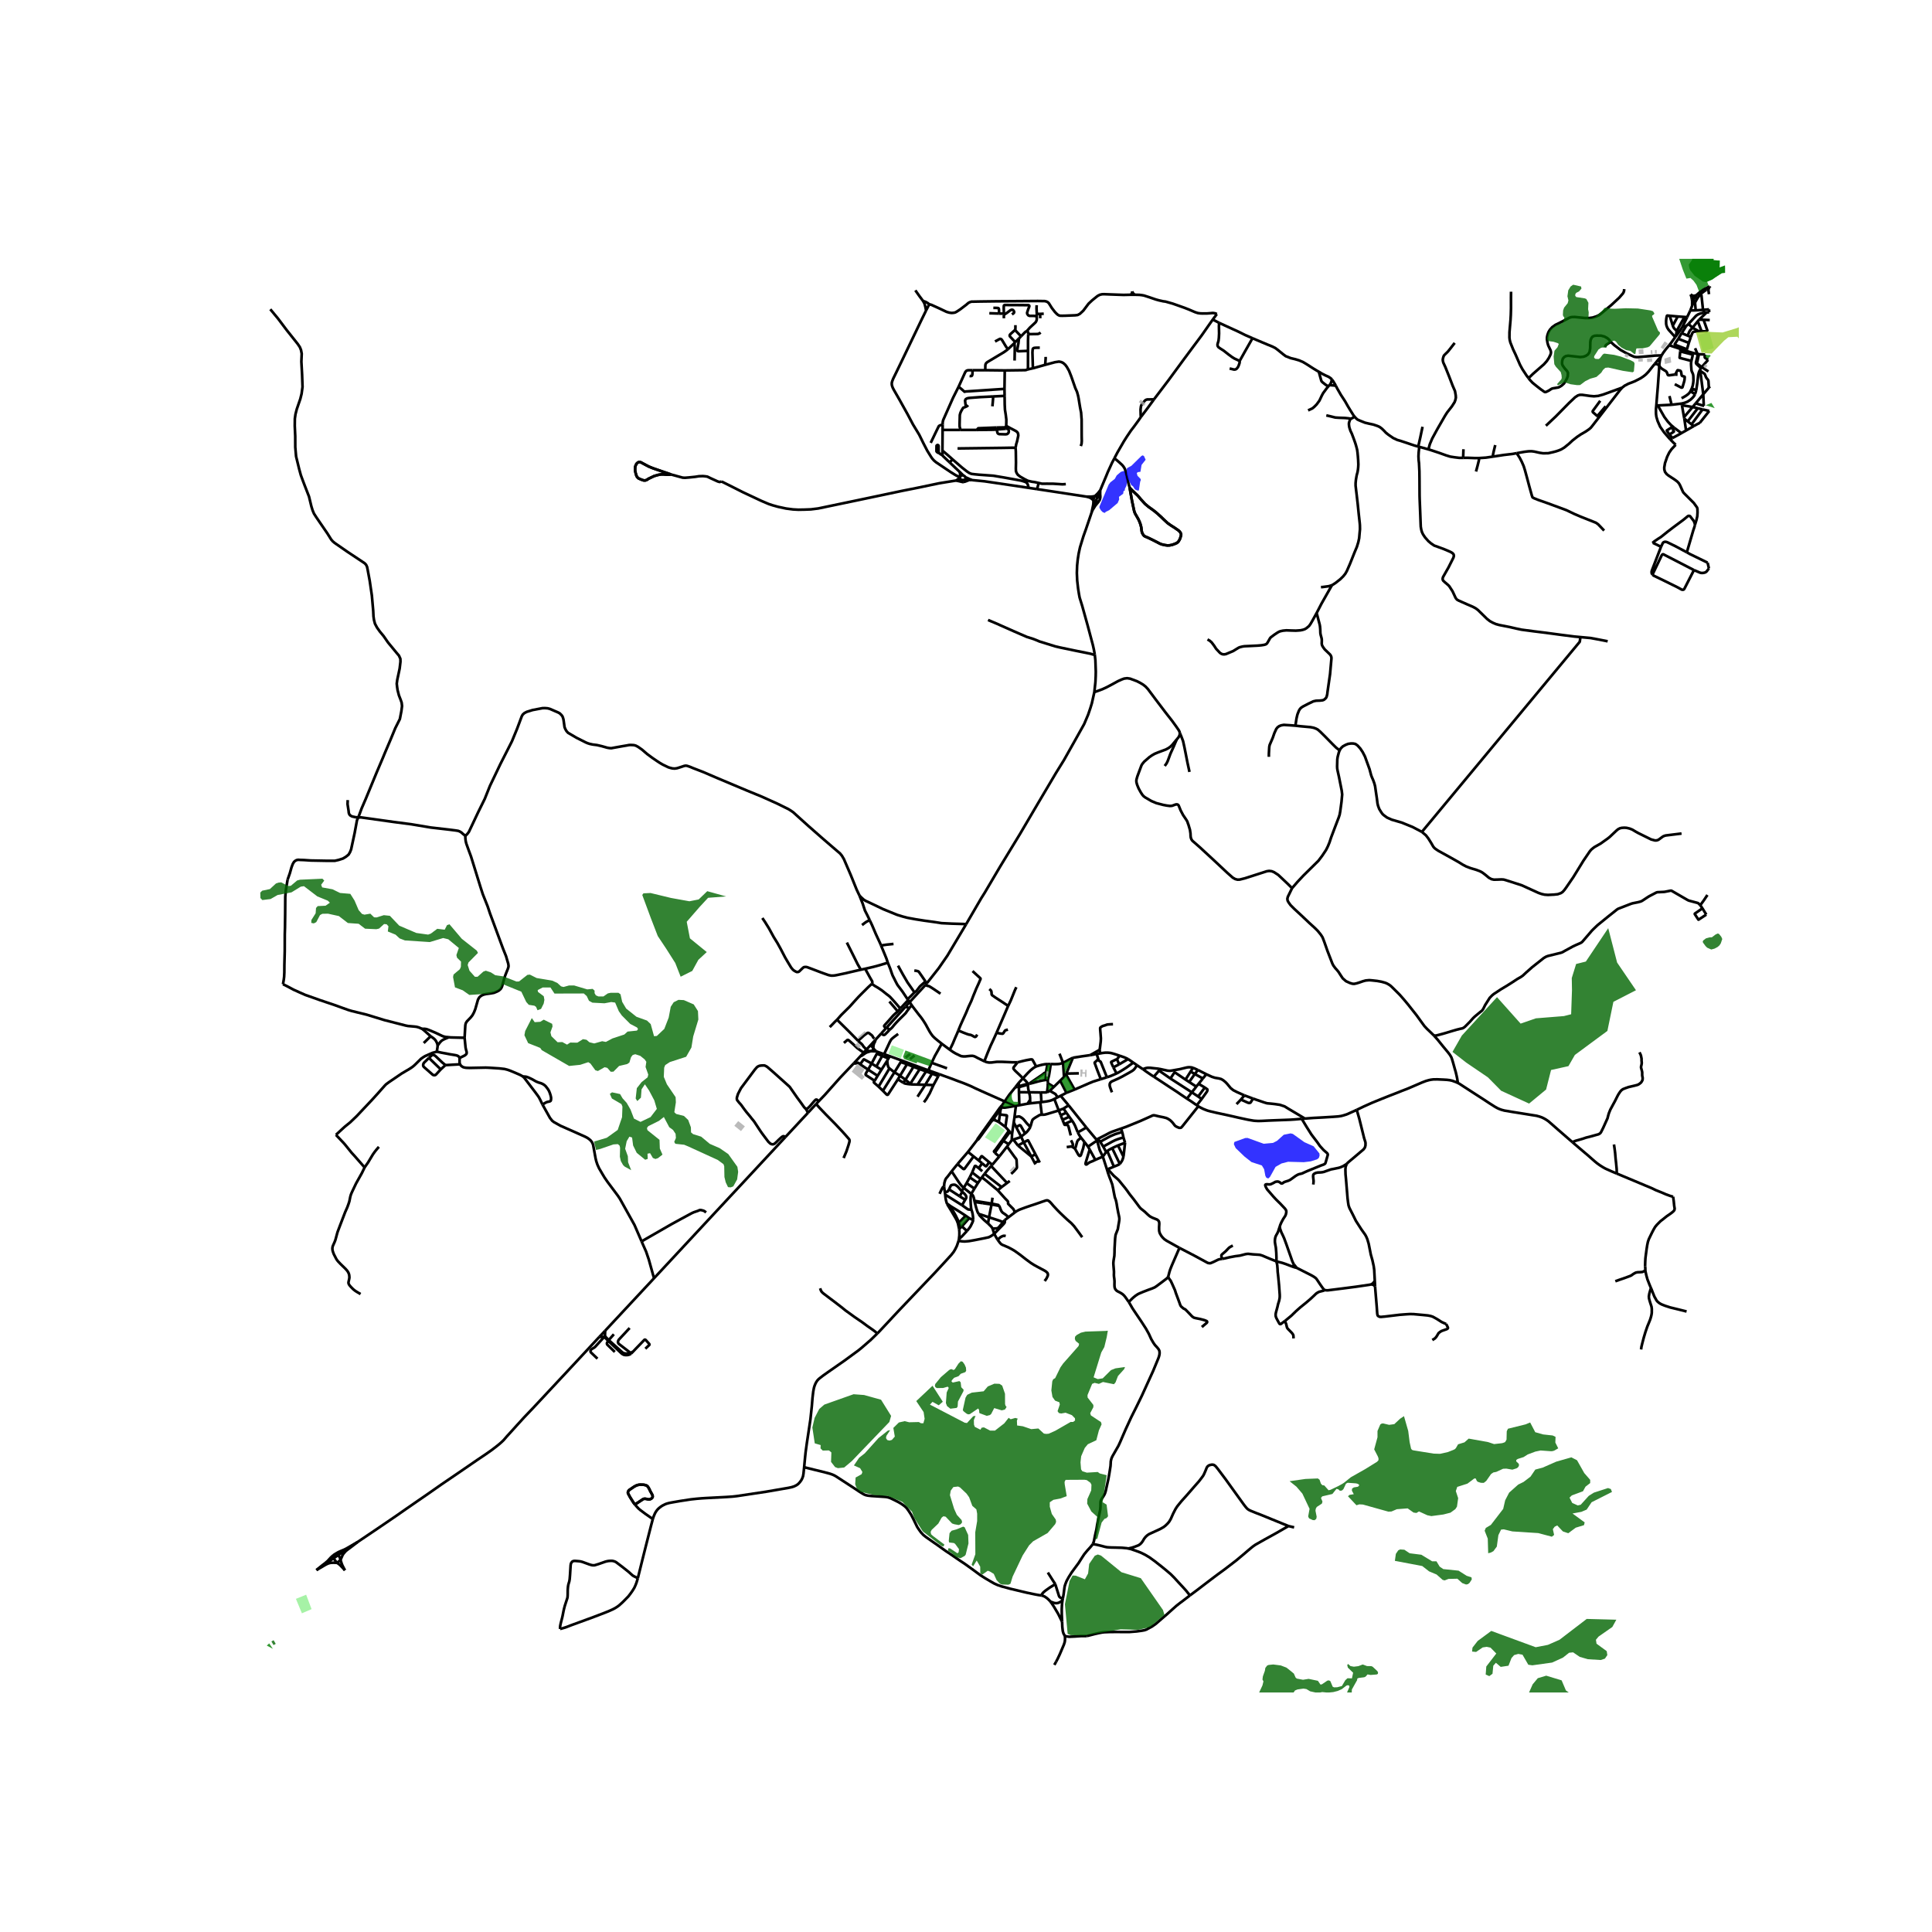 <svg xmlns="http://www.w3.org/2000/svg" width="960" height="960" viewBox="0 0 720 720"><defs><style>*{stroke-linejoin:round;stroke-linecap:butt}</style></defs><g id="figure_1"><path id="patch_1" d="M0 720h720V0H0z" style="fill:#fff"/><g id="axes_1"><path id="patch_2" d="M90 630.733h558V96.467H90z" style="fill:#fff"/><g id="LineCollection_1"><path d="m439.701 273.215-.13-.52-.251-.515-.953-1.394-1.57-2.166-2.463-3.147-3.654-4.82-2.884-3.854-.89-.945-.914-.726-1.057-.633-1.22-.628-2.538-.949-1.112-.171-1.113.14-.953.344-1.35.609-2.305 1.264-1.851.976-1.645.766-1.795.663-1.224.422M360.026 344.463l5.637-9.689 1.279-2.034 5.77-9.779 7.467-12.265 6.818-11.595 6.538-11.048 2.962-4.782 4.03-7.156 3.504-6.27 1.486-3.513.826-2.428.564-1.835.922-4.138M407.98 243.87l.238 2.209.151 4.208-.031 1.656-.104 2.217-.405 3.771M117.915 585.132l6.459-4.454M117.915 585.132l3.285-1.921.715-.375.604-.242.664-.16.687-.047.542-.01.685.034.568.027" clip-path="url(#pf53d216cd2)" style="fill:none;stroke:#000"/><path d="m124.128 579.663-.83.761-.525.57-.66.73-.996.855-1.034.78-2.168 1.773M125.665 582.438l1.252-1.124M125.665 582.438l.89.664.447.45.357.364.32.333.866.953M124.374 580.678l.274.504.275.415.317.367.425.474M404.878 185.079l1.124.308.437.21.381.266.664.578M386.482 182.281l5.004.755 13.392 2.043M408.102 184.861l-.837.159-.596.062-.588.016-1.203-.02M406.796 191.042l.384-.971M407.98 243.87l-.326-1.79-.373-1.694-1.939-7.277-2.057-7.385-.946-3.046-.239-1.288-.317-2-.342-3.005-.127-2.842.095-2.733.239-2.335.341-2.194.501-2.3 1.287-4.188.922-2.577 2.097-6.174M407.484 186.441l.003.45-.008.444-.031.5-.103.628-.549 2.579M361.259 178.863l-1.515-.015M361.259 178.863l.972.05M359.08 179.62l.666-.166.435-.17.465-.175.613-.246M356.292 179.082l-6.215 1.001-7.935 1.664-5.931 1.18-16.24 3.42-15.078 3.147-2.716.332-2.335.09-2.314.042-2.02-.112-2.567-.333-2.981-.638-2.04-.568-1.478-.492-2.71-1.155-6.833-3.21-3.36-1.694-4.617-2.311M250.124 176.837l3.599.984.691.187.858.047 1.39-.11 2.432-.249 1.398-.22 1.462-.046.874.078.794.125 1.224.594 2.606 1.187.731.218.739-.187M407.484 186.441l.357.254.457.195M408.102 184.861l-.144.2-.126.212-.108.22-.09.23-.07.235-.05.24-.03.243M124.374 580.678l1.658-1.147M124.128 579.663l.024.191.026.179.03.154.084.283.082.208M125.168 578.967l-.542.34-.498.356M133.276 574.661l-2.963 1.723-1.414.812-.973.449-1.1.46-.74.336-.918.526" clip-path="url(#pf53d216cd2)" style="fill:none;stroke:#000"/><path d="m126.032 579.531-.162-.15-.143-.118-.14-.097-.167-.092-.252-.107M133.276 574.661l-7.244 4.87M223.37 498.202l-9.535 10.268-13.987 14.983-1.29 1.37-3.249 3.409-2.625 2.878-1.897 2.101-1.945 2.138-1.176 1.366-.632.61-.913.811-1.05.85-1.731 1.329-1.001.71-1.271.893-3.087 2.077-3.528 2.424-4.243 2.908-5.827 3.966-4.978 3.489-3.71 2.553-4.458 3.08-3.504 2.45-7.024 4.783-7.433 5.013M126.917 581.314l.452-1.07.27-.624.334-.554.45-.535.476-.527.54-.433 1.68-1.25 2.157-1.66M128.545 585.202l-.484-.933-.203-.404-.182-.341-.16-.348-.175-.46-.172-.514-.252-.888M374.408 410.492l3.864 1.647M374.408 410.492l-.974 1.417M378.375 405.198l-2.272 2.824-1.695 2.47M350.038 400.318l1.681.618 2.738.985 2.852 1.082 1.629.59 2.038.83.767.329 1.872.897 2.425 1.098 3.54 1.572 3.443 1.53 1.385.643M396.168 396.084l-1.333-3.411M396.168 396.084l.367 5.263M399.838 394.188l-1.3.644-1.69.914-.68.338M391.587 396.547l1.27.027 1.116-.012.675-.055.469-.078.44-.14.61-.205M486.296 416.86l-1.176.094M466.958 409.42l4.226 1.444 1.001.297 1.383.125 1.446.156 1.939.281 1.78.593 1.286.797 3.29 1.952 2.987 1.795M505.62 413.613l-1.058.491-1.223.539-1.033.476-.548.219-1.16.359-.818.21-1.018.149-1.795.14-4.275.258-3.329.172-3.067.234M618.899 133.13l.326-.672M618.35 136.218l.076-.82.155-1.022.318-1.246M616.617 135.693l.76-.912.842-1.022.68-.629M630.61 113.93l-.667 1.76M630.61 113.93l.92-2.366M630.519 111.487l.103.814-.012 1.628M410.014 182.724l-.66.835-.31.364-.468.457-.474.481M415.282 170.832l-.89 1.703-1.59 3.49-.484 1.202-2.304 5.497M409.128 184.938l.189-.475.697-1.739M409.927 185.957l.119-.566.008-.45-.06-.768.02-1.449M409.557 186.757l.163-.246.143-.32.064-.234M408.298 186.89l.5.078.413-.04.346-.17" clip-path="url(#pf53d216cd2)" style="fill:none;stroke:#000"/><path d="m407.18 190.071 1.03-1.639.604-.734.358-.422.385-.519M409.927 185.957l-.024-.238-.068-.191-.13-.196-.255-.21-.322-.184M409.128 184.938l-.294-.066-.377-.024-.355.013M408.298 186.89l.83-1.952M407.18 190.071l.673-1.928.445-1.253M602.5 437.338l.353.148 6.166 2.577 4.163 1.749 2.288.952 1.51.734 2.558 1.03 1.367.594 1.541.562 1.076.3" clip-path="url(#pf53d216cd2)" style="fill:none;stroke:#000"/><path d="m613.107 471.959-.02-.294.047-1.545.064-1.172.095-.796.35-2.662.238-1.514.255-1.203.333-.975.477-1 .795-1.624.556-1.046.524-.89.683-.827.493-.5.795-.796 1.032-.796 1.304-1.047 1.54-1.061.875-.703.445-.515.11-.578-.19-1.156-.143-1.514-.243-1.762M327.42 404.95l4.054-6.792M327.42 404.95l1.606 1.544M325.957 402.773l-.207.297-.067.118-.018.07.002.072.018.077.051.066 1.684 1.478M534.437 385.96l1.374 1.553 2.002 2.483 1.756 2.108.703.909.366.594.246.433.29.82.326 1.1.668 2.397.34 1.163.295 1.257.222 1.023.285 1.783M505.62 413.613l.285-.135 2.32-1.115 2.368-1.061.953-.422 3.305-1.343 2.972-1.186 3.1-1.203 1.437-.585 1.891-.719 1.295-.546 1.407-.602 3.019-1.303 1.405-.539 1.081-.312.795-.164.977-.125 1.47-.008.731.031 1.446.063 1.319.078 1.097.132.96.22.573.218.755.265.729.331M585.993 425.645l-1.66-1.43-3.608-3.139-2.955-2.592-.81-.695-.866-.586-.724-.413-.802-.383-.906-.312-1.04-.28-1.454-.227-1.891-.305-3.64-.586-2.041-.32-1.764-.312-1.16-.18-1.104-.296-.755-.273-.803-.36-.874-.491-2.01-1.273-2.32-1.53-3.837-2.475-3.568-2.311-1.493-.976-.598-.317M325.459 390.669l-.3-.403-.243-.259-.23-.211-.325-.212M325.459 390.669l.041-.886.062-.325.05-.24.13-.362.108-.227.203-.357.087-.247.04-.131.083-.395M324.565 391.728l.242-.072.22-.125.183-.172.137-.209.085-.234.027-.247M326.584 391.81l-.365-.295-.282-.286-.227-.266-.251-.294M331.642 393.626l-.55.835M331.642 393.626l-2.165-.761M331.642 393.626l4.368 1.587M331.091 394.461l-2.33-.95M331.091 394.461l-.447.822M324.825 396.331l1.753 1.136M324.825 396.331l-1.308 2.282M320.547 396.635l1.292-1.783.042-.043.04-.01.046-.002.133.045 2.725 1.49M328.76 393.511l-1.843-.787-.094-.007-.05.017-.045.033-.068.125-1.835 3.44M347.88 404.376l-3.062-.097M347.88 404.376l1.821-3.373M344.318 410.787l.768-1.023.373-.586.452-.812.54-.87.95-2.1.48-1.02M420.42 394.694l1.925 1.32M420.42 394.694l-3.33 1.938M417.248 393.427l1.609.558.699.293.864.416M340.748 396.971l-.328.594M340.748 396.971l-4.738-1.758M345.976 398.885l-2.635-.955-2.593-.959M324.361 389.584l-1.455 1.544M324.361 389.584l1.902-2.085M329.026 406.494l4.307-6.878M334.614 402.235l-3.653 5.653-.08.072-.093.031-.067.01-.084-.004-.085-.025-.088-.03-1.438-1.448M425.905 398.437l-2.168-1.452M431.949 398.309l-3.307-.363-.862-.018-.736.12-.536.177-.603.212" clip-path="url(#pf53d216cd2)" style="fill:none;stroke:#000"/><path d="m429.99 401.236-.82-.52-2.145-1.469-.665-.498-.455-.312M399.838 394.188l-2.435 5.881M406.279 393.226l-3.154.447-3.287.515M333.333 399.616l2.347-3.81M333.333 399.616l-1.86-1.458M333.333 399.616l2.095 1.279M341.943 404.177l3.177-4.913M341.943 404.177l-2.407-.058M341.943 404.177l2.875.102M325.957 402.773l1.103-1.843M323.517 398.613l-.767 1.3-.122.26-.036.144v.117l.024.117.08.098 3.26 2.124M336.01 395.213l-.33.593M320.547 396.635l2.97 1.978M318.237 396.201l.204.088.167.034.159-.007.182-.032.255-.066.302-.098.198-.039.144-.003.122.054.254.225.323.278M342.742 398.436l-2.322-.87M342.742 398.436l2.378.828M342.742 398.436l-3.493 5.448M335.428 400.895l-.814 1.34M335.428 400.895l2.584-4.298M335.428 400.895l2.013 1.508M339.536 404.119l-.287-.235M336.59 403.475l.485.246.142.05.195.053.908.159 1.216.136M328.484 398.65l-1.906-1.183M328.484 398.65l2.16-3.367M328.484 398.65l-1.424 2.28M345.12 399.264l2.225.85M390.384 396.548h1.203M389.791 399.73l.282-1.615.31-1.567M386.133 397.423l1.3-.385.76-.196.774-.155.556-.094.86-.045M349.701 401.003l-2.356-.888M349.701 401.003l.337-.685M330.644 395.283l.1 1.134.112.597.157.514.137.263.324.367M340.42 397.565l-2.979 4.838M340.42 397.565l-2.408-.968M335.68 395.806l2.332.791M327.06 400.93l-3.543-2.317M320.615 393.653l1.243-1.349M320.615 393.653l.432-.164.206-.125.481-.34.548-.39.358-.23.236-.129.235-.095 1.454-.452M318.237 396.201l.867-.912 1.51-1.636M347.345 400.115l-2.527 4.164" clip-path="url(#pf53d216cd2)" style="fill:none;stroke:#000"/><path d="m379.154 395.88.386-.057.612-.16.695-.179.476-.109 1.002-.235.87-.163.826-.145.266-.023.224.014.148.032.052.04.093.129.137.202 1.192 2.197M381.22 401.853l1.756-1.91 1.147-1.13.903-.721.417-.281.69-.388M344.818 404.279l-2.883 4.431M328.447 385.1l-2.08 2.276-.104.123M350.038 400.318l-4.062-1.433M328.76 393.511l-2.182 3.956M324.565 391.728l2.02.083M322.906 391.128l.316.304.24.16.237.076.264.047.602.013M337.441 402.403l-.851 1.072M337.441 402.403l1.808 1.481M329.477 392.865l-2.242-.797-.65-.257M634.875 119.175l1.928.09M634.875 119.175l-1.652-.047M634.875 119.175l1.53 4.335M636.803 119.264l.378.025M630.764 122.14l2.336 1.307M630.764 122.14l-1.513-1.414M630.764 122.14l1.953-2.447M628.94 125.084l.474-1.164.235-.488.25-.375.865-.917M632.717 119.693l1.387 3.736M632.717 119.693l.506-.565M628.354 121.534l.897-.808M627.043 121.726l.627-.098.684-.094" clip-path="url(#pf53d216cd2)" style="fill:none;stroke:#000"/><path d="m626.699 124.154 1.13-1.726.525-.894M635.647 107.401l1.494-.66M635.647 107.401l.312.58M632.76 109.495l1.008-.893.89-.639.99-.562M634.104 123.43l2.301.08M634.104 123.43l-1.004.017M634.963 116.521l-1.286.309-.894.355-.703.477-2.829 3.064M630.117 125.556l.552-1.378.188-.29.235-.192.309-.1 1.699-.15M632.14 110.046l.62-.55M632.14 110.046l-.43 1.067M632.14 110.046l-.73.181-.428.014-.313-.095-.62-.414" clip-path="url(#pf53d216cd2)" style="fill:none;stroke:#000"/><path d="m630.415 111.038-.115-.568-.25-.738M626.284 130.051l2.234.755M626.284 130.051l-.106.9M622.09 128.618l.426.185.22.08.217.074.282.097 3.05.997M633.223 119.128l2.735-2.66M631.021 131.552l-.14.606M631.021 131.552l-2.503-.746M631.021 131.552l1.61.373M635.958 116.467l.998-.113M635.958 116.467l-.995.054M633.466 157.59l3.522-4.438M631.222 158.79l1.187-.67 1.057-.53M399.535 417.649l-1.07-1.474M399.535 417.649l-2.916 1.28M401.664 421.966l-.23-.496-.776-1.912-.301-.586-.406-.715-.416-.608M408.83 425.042l-3.35 2.283M408.61 424.703l.16.23.06.11M411 431.046l-.934-1.952-.227-.506-.115-.357-.731-2.68-.068-.206-.096-.303M398.465 416.175l-2.502 1.156M398.465 416.175l-1.072-1.5M634.76 146.93l.187 4.314M634.76 146.93l-1.125-8.734M634.76 146.93l2.08-2.454M634.76 146.93l-2.827 3.394M636.988 153.152l-2.48-.583M369.573 448.549l-3.318-.531M369.573 448.549l-.053.313M369.573 448.549l.304-2.21M372.27 449.3l-.208-.22-.025-.02-.026-.012-2.438-.499M405.48 427.325l-1.322-1.728M405.48 427.325l.61 1.063M633.14 132.008l-.508-.083M633.14 132.008l2.287.097M632.596 135.555l-.125-.147-.024-.093-.006-.094.698-3.213M422.345 396.015l1.392.97M416.116 400.051l.584-.296 1.243-.734 1.748-1.105 2.654-1.901M363.147 447.522l.069.414M361.97 444.917l.418.38.111.12.155.26.16.374.158.55.175.921M363.147 447.522l3.108.496M416.116 400.051l-1.196-2.275M412.509 401.472l1.382-.468 2.225-.953M383.002 403.9l.022.325M381.22 401.853l.994.927.514.583.13.2.077.17.067.167M383.002 403.9l-.344.09-2.97.808M383.002 403.9l.41.071M363.216 447.936l2.981.438M364.718 452.413l-.123-.199-.23-.437-.215-.546-.35-1.117-.584-2.178M378.69 420.001l-.904-1.738M378.69 420.001l1.839 3.565M382.03 422.417l-1.6-2.812-.19-.2-.116-.066-.12-.012-.126.058-1.188.616M379.688 404.798l-.06-1.227M379.688 404.798l.042.326M379.688 404.798l-.466.223M622.958 150.847l3.74-.45M622.958 150.847l-5.148.253M622.958 150.847l-.805-3.252M375.303 427.286l-2.88 3.664M375.303 427.286l.623-.868M376.827 437.463l.922-.843 1.116-1.242.061-.118.04-.143.014-.214-.115-2.179-.01-.183-.01-.137-.024-.18-.072-.21-.182-.285-.414-.508-2.85-3.935M369.898 457.882l.624 1.894M373.776 455.44l-1.275 1.603-.43.473-.25.136-.223.094-.35.047-.58.027-.77.062M368.202 455.938l.874.867.441.449.187.254.194.374M617.266 151.054l.544.046M618.35 136.218l-.035.984-.469 6.665-.322 3.861-.258 3.326M622.414 163.727l-2.272-2.616-1.462-2.104-.93-2.112-.464-1.558-.127-.945-.032-.765.008-1.253.131-1.32M395.273 408.372l-1.113.55M395.273 408.372l2.155-1.12M395.273 408.372l2.975 3.558M381.513 425.732l-2.158 1.172M381.513 425.732l-.984-2.166M381.513 425.732l2.803 5.23M385.883 430.173l-2.653-5.04-.072-.108-.05-.045-.045-.012-.065.004-.051.02-1.434.74M373.776 455.44l.58-.67M368.583 453.668l1.331.413 1.975.644.814.273 1.073.441M373.907 425.16l2.02 1.258M373.907 425.16l-.403-.238M373.907 425.16l2.442-3.314M373.907 425.16l-3.136 4.387M394.557 413.846l-1.64-4.297M394.557 413.846l.731 1.757M394.557 413.846l1.753-.718M388.252 415.431l.284-.004.276-.007.346-.022.266-.037.747-.189 4.386-1.326M372.64 415.322l.243-1.873M372.64 415.322l-.42 2.813M374.686 419.96l.583-4.037-.023-.175-.072-.074-.111-.043-2.424-.309M627.582 155.456l3.215-3.773M627.582 155.456l-.763-4.38M627.582 155.456l.111.544M368.614 433.11l1.18.968M366.025 433.54l1.105.929.095.07.095.051.083.035h.08l.1-.043.142-.168.889-1.304M364.762 432.478l.923-1.475.092-.094.058-.025h.059l.08.013 2.64 2.213M396.619 418.929l-.656-1.598M399.042 423.153l-.771-3.067-.07-.19-.168-.42-.07-.121-.081-.074-.074-.032-.155-.037-.159-.02h-.653l-.093-.023-.044-.042-.038-.092-.047-.106M375.976 421.403l-2.472 3.519M375.976 421.403l.373.443M375.976 421.403l-1.29-1.443M389.791 399.73l-.17 2.753M383.73 403.876l.086-.136.09-.117.095-.1 4.47-3.042.69-.564.072-.049.117-.045.441-.093M389.62 402.483l.89-.05M383.73 403.876l1.217-.311 2.093-.578.449-.11 1.232-.261.9-.133M357.38 461.77l-.136.618M360.353 458.756l-.917.982-.848.912-.699.656-.509.464" clip-path="url(#pf53d216cd2)" style="fill:none;stroke:#000"/><path d="m357.44 458.035.096 1.132-.016 1.24-.14 1.363M390.207 407.101l-2.318.022M391.205 406.489l-.496.286-.3.198-.107.081-.095.047" clip-path="url(#pf53d216cd2)" style="fill:none;stroke:#000"/><path d="m390.493 403.668-.016 1.153-.27 2.28M374.686 419.96l-2.466-1.825M357.02 456.013l.365-.383M357.44 458.035l-.183-.89-.238-1.132M352.95 448.639l.354.652 1.097 1.768 1.856 3.158.38.758.382 1.038M354.643 436.516l2.197-2.707M359.151 442.687l-.515-.497-.413-.449-.401-.48-.54-.757-.906-1.37-1.733-2.618" clip-path="url(#pf53d216cd2)" style="fill:none;stroke:#000"/><path d="m351.855 442.198.016-.73.07-.593.136-.5.215-.71.286-.516.596-.694 1.469-1.939M372.863 412.506l.466.131M372.863 412.506l-.302.403-3.699 5.15M372.863 412.506l.571-.597M368.202 455.938l.38-2.27M364.718 452.413l.417.614.588.628.981.991 1.498 1.292M400.474 406.049l-3.248-5.696M400.474 406.049l-3.046 1.203M410.246 402.177l-1.297.404-1.485.468-1.383.554-5.607 2.446M630.797 151.683l1.903.468M630.797 151.683l1.136-1.36M626.82 151.077l.946.102 3.03.504M372.423 430.95l-2.63 3.128M370.77 429.547l.158.18.063.071.068.073.068.065.093.079.131.116.284.236.788.583M379.735 407.03l-.005-1.906M379.735 407.03l.141 4.856M379.735 407.03l3.761.032M637.27 144.003l-.43.473M630.324 134.524l.556-2.366M626.178 130.951l-.247 2.307.03.075.06.059 4.021 1.034.282.098M626.673 148.43l1.518-.866.917-.668.533-.542.31-.504.567-1.183.307-.945.182-1.003.092-.906-.044-1.632-.06-.457-.111-.418-.345-.776-.147-.39-.048-.333-.115-1.592-.032-.633.04-.597.087-.461M633.635 138.196l1.532 1.076.115.12.097.178.423 1.045.18.28.506.623.12.19.074.267.157 2.5M396.31 413.128l1.083 1.546M396.31 413.128l1.938-1.198M362.677 454.675l-.049-1.036-.08-.675-.11-.726-.203-.765-.218-.66M361.97 444.917l-.116.47-.064.422-.06.457-.031 1.069.063 1.366.112 1.324.067.437.076.351M358.513 449.135l1.712 1.217.441.294.151.074.266.039.366.03.568.024M376.349 421.846l.818.721M402.892 424.008l1.266 1.589M401.664 421.966l.282.605.29.515.25.379.406.543" clip-path="url(#pf53d216cd2)" style="fill:none;stroke:#000"/><path d="m400.658 428.15.477-1.59.259-.963.11-.282.18-.308.154-.164.346-.29.708-.545M379.355 426.904l-1.714-2.212M379.355 426.904l4.961 4.057M628.958 157.028l3.742-4.877M628.958 157.028l1.434 1.118M628.958 157.028 627.693 156M373.504 424.922l-2.481 3.442-.519.603-.063.069-.008.042.005.049.015.057.044.056.274.307M631.933 150.324l3.014.92M387.492 433.247l-.371-.668M368.583 453.668l.937-4.806M364.718 452.413l.976.27.448.158 2.44.827M369.793 434.078l-.436.454M377.035 425.033l-.163.15-.129.16-.817 1.075M362.833 430.966l1.929 1.512M362.833 430.966l-2.089-1.686M356.84 433.809l2.085 1.772.172.082.119.012.072-.012.071-.019.068-.055 3.406-4.623M628.346 160.438l-.653-4.438M628.346 160.438l-1.746.974M628.346 160.438l2.876-1.648M375.867 453.61l-1.046-.882-.086-.078-.15-.11-.847-.561-.254-.258-.215-.25-.093-.187-.114-.23-.125-.264-.375-.998-.139-.28-.067-.114-.085-.097M369.52 448.862l2.423.458.014.002.024.002.29-.023M377.167 422.567l-.132 2.466M377.167 422.567l.62-4.304M381.22 401.853l-1.592 1.718M379.154 395.88l-.286.474-.79.984-.33.438-.06.16-.023.199.043.152.175.258.465.527 1.623 1.53 1.25 1.25M382.94 411.319l.943-1.47M382.94 411.319l-3.064.567M382.94 411.319l1.008-.144M384.316 430.961l1.567-.788M384.316 430.961l1.274 2.392M372.22 418.135l-1.388-.674M379.628 403.571l-1.253 1.627M378.272 412.14l.323-.052M373.329 412.637l.582.129.33.02.365-.02 1.017-.15 2.65-.477M634.17 136.804l2.394-2.694M634.17 136.804l-.27.386M634.17 136.804l-1.574-1.25M634.17 136.804l2.507 1.638M365.934 438.748l-.47.655M365.934 438.748l.992-1.297M371.836 443.576l-2.938-2.432-1.469-1.214-1.495-1.182M369.52 448.862l-3.323-.488M378.375 405.198l.847-.177M360.744 429.28l-3.904 4.529M360.744 429.28l3.38-4.397M397.393 414.674l-2.105.93M377.786 418.263l.292-1.953M626.698 150.398l.121.679M631.677 146.9l-.32.62-.5.622-.855.812-1.136.75-1.069.417-1.1.277M387.689 410.77l.563 4.661M387.689 410.77l-3.741.405M387.689 410.77l.42-.054M383.985 419.967l-.179.336-.341.535-.556.738-.405.43-.473.411M380.529 423.566l.868-.667.634-.482M395.963 417.33l-.675-1.727M397.403 400.07l-.177.283M402.055 400.004l-3.878.076-.774-.01M630.392 158.146l4.115-5.577M630.392 158.146l.83.644M632.7 152.151l1.807.418M383.496 407.062l4.393.06M383.883 409.85l.007-.473-.024-.433-.072-.648-.298-1.234M383.024 404.225l.04.343.021.265.042.32.062.584.095.45.117.493.095.382M383.985 419.967l.493-1.729.19-.581.104-.282.222-.265.652-.5 1.764-1.058.222-.077.215-.032.405-.012M378.078 416.31l1.537-.235.185.006.167.038.212.093.676.414.556.476.318.375.933 1.144.747.78.576.566M398.248 411.93l6.596 8.26M396.535 401.347l-1.42 1.386M397.226 400.353l-.199.378-.134.183-.19.23-.168.203M626.6 161.412l-2.668-1.987M623.292 163.235l2.995-1.624.313-.2M634.947 151.244l.14.036M361.97 444.917l-2.819-2.23M361.97 444.917l1.17-1.953M390.51 402.433l-.017 1.235M391.587 396.547l-.412 2.77-.123.746-.162.867-.215.83-.099.347-.066.326M633.412 138.026l.487-.836M633.412 138.026l.223.17M632.13 145.43l.399-2.66.357-3.026.227-.968.3-.75M385.883 430.173l1.238 2.406M377.64 424.692l.585-.204.66-.207.703-.227.258-.093.258-.117.425-.278M377.64 424.692l-.605.34M383.883 409.85l.065 1.325M392.916 409.55l1.244-.629M388.11 410.716l.762-.082.452-.059.819-.124.989-.192.803-.245.389-.164.592-.3M364.762 432.478l1.263 1.061M414.92 397.776l2.17-1.144M416.239 394.695l-2.016.97-.07.067-.03.062-.017.074v.086l.03.09.784 1.732M385.882 433.947l-.292-.594M126.917 581.314l-.172-.558-.15-.347-.157-.303-.167-.277-.24-.298M635.88 340.84l-1.436-2.33M634.444 338.51l-2.744 1.904-.045.033-.03.025-.024.034-.014.074v.046l.01.045 1.33 2.04.022.015.024.007.032-.007.03-.015 2.845-1.87M529.9 310.024l1.51 1.28.882 1.148 1.009 1.609.866 1.499.46.523.517.398.87.583 4.954 2.735 2.637 1.491 1.558.968 1.255.656 1.566.601 2.327.703 1.224.476.866.454 1.208.913 1.247 1.046.97.523.858.188 1.104-.009 1.771-.07.843.055.842.242 3.957 1.265 1.994.656 6.158 2.803 1.167.406 1.153.257 1.223.086 2.2-.11 1.423-.147 1.2-.422.616-.414.64-.702.627-.855 2.709-3.947 3.44-5.586.25-.422.223-.332 2.229-3.279.516-.62.553-.47.643-.499 2.348-1.331 2.654-1.89.432-.343.382-.32 2.404-2.272.615-.512.672-.347.671-.164.965-.066.859.05 1.16.274.993.394 1.33.796.394.211.445.254 4.862 2.405 1.377.357.453.012.474-.096.336-.13.296-.186 1.227-.91.259-.175.508-.223.512-.14 5.868-.72M634.444 338.51l-.803-1.171M338.998 373.464l-1.52 1.68M338.998 373.464l5.878-6.38M339.83 374.701l-.08-.11-.752-1.127M338.439 372.718l.322.41.237.336M379.154 395.88h-.395l-1.583.002-3.393-.156-.897-.023-1.311.011-.302.024-.497.067-1.22.152-.818.023-.206-.008-.72-.117-.476-.16-.504-.187M353.962 391.2l1.245.864.934.55.643.31.91.444.525.223.822.11.77-.013.835-.093.822-.082.771-.036.269.02.276.062.293.079.338.148.953.508 2.464 1.214M371.385 384.898l-.22.507-1.084 2.381-.913 1.937-1.083 2.584-1.253 3.2M350.953 388.957l3.01 2.243M339.83 374.701l.528.726.866 1.132.922 1.21.734.926.31.382.529.726.397.582.735 1.167.33.558.226.442.839 1.526.27.472.38.597.267.375.465.617.786.765 1.172.968 1.367 1.085M347.2 396.078l1.175-2.506 1.287-2.288 1.291-2.327M357.131 384.06l-.438 1.072-.802 1.81-.819 1.976-1.11 2.282M395.115 402.733l2.313 4.519M395.115 402.733l-2.384 2.322M379.876 411.886l-1.281.202M391.205 406.489l1.526-1.434M394.16 408.921l-.833-1.2-2.122-1.232M387.89 407.123l.22 3.593M409.794 391.23l.236 1.334M409.794 391.23l-3.515 1.996M414.78 381.68l-.794.028-1.14.086-.281.05-.187.063-.45.176-.91.27-.317.148-.5.32-.096.101-.083.133-.024.152.02.676.098 1.076.145 1.978-.02.627-.036.601-.282 2.31-.13.754M406.279 393.226l2.424-.443M414.382 407.077l-.697-1.94-.14-.612v-.277l.029-.27.071-.242.115-.222.19-.223.35-.258 2.424-1.077 1.589-.804 1.12-.628 1.566-.875.977-.574.5-.378.429-.477.832-1.235M378.078 416.31l.517-4.222M375.867 453.61l-1.51 1.16M375.867 453.61l2.364-1.8M392.73 405.055l-2.237-1.387M371.792 461.991l-.332-.49-.481-.859-.457-.866M374.356 454.77l.103.392.008.273-.051.184-.136.245-.524.59-3.234 3.322" clip-path="url(#pf53d216cd2)" style="fill:none;stroke:#000"/><path d="m357.244 462.388.602.128.81.11.898.038 1.541-.133 2.003-.35 1.834-.36 2.058-.406 1.514-.336.759-.394.742-.488.517-.421M378.231 451.81l.63-.45.91-.485.67-.265 1.836-.675 1.804-.62 1.942-.637 2.134-.75 1.64-.55.268-.045.217.004.181.03.214.095.497.348.562.581.83.99 1.319 1.413 1.129 1.155 1.565 1.499 1.084 1.011 1.63 1.429.996 1.085 2.052 2.76.962 1.35M371.792 461.991l.148.22.743 1 .405.422.374.23.35.163 1.227.512.74.316 1.385.73 1.03.62 1.267.903.548.394.743.57 1.557 1.221 1.871 1.378 1.204.757 1.215.672 1.792.949.91.484.508.324.52.487.112.219.062.229.03.165-.027.314-.061.248-.469.968-.664.926M499.231 279.652l.477-.796.739-.71 1.04-.563.906-.36 1.065-.155.922.023.762.172.82.601 1.008 1.125.858 1.295.842 1.625 1.708 4.707.62 2.328.254.663.51 1.171.428 1.202.27 1.031.206 1.452.477 3.249.199 1.647.214.92.446 1.204.723 1.186.484.676.473.44 1.223.895 1.76.792 3.703 1.078 4.092 1.663 3.44 1.811M588.975 237.425l-.249 1.751-58.826 70.848M534.437 385.96l-1.144-1.117-1.518-1.445-.97-1.045-1.223-1.68-1.669-2.318-2.192-2.764-1.025-1.303-1.47-1.765-1.606-1.823-2.017-2.01-.954-.941-.508-.45-.548-.382-.779-.43-.618-.25-1.36-.374-1.613-.297-2.018-.218-.914-.07-1.31.117-1.026.273-1.385.482-1.014.314-.898.188-.667-.047-.906-.273-1.462-.664-1.216-1.054-.62-.921-1-1.546-.541-.656-.588-.656-.739-.991-.397-.78-1.82-4.709-1.152-3.28-.675-1.756-.62-.968-1.136-1.405-1.08-1.085-2.01-1.828-3.377-3.193-2.344-2.162-1.359-1.366-.739-1.031-.333-.61-.12-.694.183-.773 1.573-3.201M499.231 279.652l-.31.851-.413 1.578-.135.913-.072 2.654.04.758.104.617.564 2.553 1.016 5.106.16 1.397-.239 2.679-.469 3.544-.23 1.288-.326 1.015-1.342 3.506-1.51 3.99-.62 1.881-.62 1.492-.65 1.288-1.423 2.14-1.422 1.881-5.634 5.559-2.185 2.334-2.002 2.327M438.513 275.6l-1.676 2.022-.62.601-.707.531-1.033.562-2.876 1.07-1.31.539-.962.554-.97.672-1.922 1.67-.66.789-.31.468-.198.477-.85 2.28-.54 1.452-.287.984-.107.542.014.49.036.272.093.378.179.597.524 1.277.735 1.347.584.913.453.555.58.468 2.415 1.421 1.836.765 2.582.672 1.319.246 1.152.144.77-.054 1.395-.5.294-.035.286.016.282.12.238.285.731 1.804.91 1.737 1.005 1.487.322.48.304.573.138.468.241.63.557 1.882.202 1.374.032.832.08.698.238.656.365.523 2.908 2.546 1.748 1.624 2.662 2.451 5.748 5.38 1.978 1.741.906.519.854.226.827-.03 1.938-.481 5.03-1.616 3.144-1.01.868-.122.95.12.858.344 1.56 1.016 1.42 1.327 2.164 2.053 1.573 1.58" clip-path="url(#pf53d216cd2)" style="fill:none;stroke:#000"/><path d="m633.641 337.339-.592-.588-.137-.115-.16-.098-.142-.048-3.124-.834-.326-.12-.32-.166-5.883-3.403-.123-.035-.177-.012-.187.028-2.062.405-.328.035-.246.01-1.797.085-.3.01-.281.058-.222.08-2.169 1.132-.495.264-.553.34-1.864 1.238-.294.169-.34.157-.355.108-.671.183-2.052.407-.324.095-.371.125-4.237 1.645-.298.104-.258.127-.358.23-3.512 2.795-3.376 2.749-.255.206-.266.238-1.366 1.308-.275.279-.317.318-2.46 2.862-1.064 1.237-.258.23-.326.203-.298.145-1.541.671-1.08.508-3.052 1.659-.468.277-.585.3-.477.16-4.763 1.168-.746.29-.74.428-4.321 3.412-2.106 1.858-1.446 1.343-.731.508-.667.375-.66.382-1.66 1.093-2.178 1.374-2.32 1.398-2.613 1.725-.58.476-.914.937-1.709 2.701-.706 1.421-.422.61-.484.382-.787.64-1.446 1.202-.604.57-1.255 1.413-1.788 1.804-.46.36-.35.194-.27.094-.66.132-1.295.321-2.233.656-2.32.702-2.55.687-.675.164-.723.04M326.95 496.949l-2.42 2.36-3.4 2.952-1.18.964-5.212 3.821-6.284 4.383-1.752 1.246-1.288 1-.448.393-.37.41-.41.605-.32.613-.327.82-.21.722-.258 1.358-.275 2.342-.257 3.119-.517 4.871-.747 5.012-.58 3.818-.46 3.372-.207 1.975-.35 3.7M243.283 566.095l.317-.968.445-1.045.264-.502.245-.383.226-.312.28-.341.273-.285.4-.356.64-.487.473-.305.504-.261.704-.34.564-.191.779-.207 1.088-.21 3.04-.528 3.924-.601 2.244-.242 1.768-.148 1.67-.104 7.61-.396 2.289-.156 1.6-.18 10.791-1.622 8.433-1.453 1.157-.25.949-.305.846-.418.635-.445.585-.628.552-.73.346-.643.333-.867.175-.992.246-2.389" clip-path="url(#pf53d216cd2)" style="fill:none;stroke:#000"/><path d="m388.077 594.573-1.2-.172-1.279-.241-3.035-.633-6.078-1.451-3.21-.867-1.51-.516-1.263-.57-1.55-.89-1.85-1.1-1.724-1.093-3.155-2.318-2.614-1.874-1.835-1.218-3.52-2.42-1.954-1.296-3.091-2.216-1.939-1.344-2.264-1.592-.938-.757-.858-.937-.699-.968-.675-1.015-1.422-2.92-.85-1.655-.835-1.31-.822-1.152-.643-.625-.696-.523-.767-.543-1.136-.647-2.578-1.273-.437-.183-.6-.203-.683-.152-.751-.07-4.99-.32-1.24-.141-.77-.18-.611-.242-.827-.484-.906-.562-1.708-1.132-4.457-2.904-2.455-1.6-.731-.422-.612-.273-.874-.32-2.272-.617-7.485-1.827M237.705 588.152l.286-1.182 1.407-5.667 1.302-5.176 1.877-7.376.706-2.656" clip-path="url(#pf53d216cd2)" style="fill:none;stroke:#000"/><path d="m236.617 560.693.806.922.576.604.56.489 1.307.975.648.488 2.769 1.924M237.705 588.152l-.508 1.675-.358.921-.457 1-.687 1.112-.608.866-.858 1.132-1.8 1.85-.667.64-1.069.96-.67.489-.807.511-.954.495-.905.407-1.812.75-4.072 1.56-5.68 2.084-3.185 1.163-1.38.547-1.184.382-1.311.368" clip-path="url(#pf53d216cd2)" style="fill:none;stroke:#000"/><path d="m237.705 588.152-1.363-.683-.42-.23-.29-.218-1.375-1.238-2.4-1.904-2.117-1.6-.393-.247-.485-.187-.302-.086-.38-.07-.566-.016-.428.024-.47.039-.532.101-.592.152-2.498.875-1.39.425-.205.036-.225.01h-.25l-.248-.02-.296-.053-.858-.246-2.626-.953-.656-.163-.58-.086-1.354-.106h-.283l-.288.022-.244.058-.183.08-.176.127-.131.146-.274.403-.08.24-.054.297-.043.321-.219 3.529-.127 1.577-.139.808-.362 1.214-.107.617-.067.632-.056.858-.012 1.5-.02.628-.06.593-.095.34-.87 2.65-.278 1.042-.23 1.003-.318 1.64-.143.66-.262 1.022-.33 1.288-.167.8-.047.386-.028.347.02.528M444.613 397.961l-.91 1.4M431.949 398.309l3.2.696.814.055.798-.099 2.928-.518 1.724-.422.922-.218.636-.078.564.016.596.07.482.15M446.42 398.745l-1.298-.591-.509-.193M431.949 398.309l.001.682M431.95 398.99l-1.96 2.246M431.95 398.99l4.232 2.938M443.704 399.36l-1.905 2.974M443.704 399.36l1.57.89M442.352 409.437l-.764-.516-1.708-1.149-1.144-.796-3.369-2.201-2.288-1.515-2.36-1.546-.729-.478M436.182 401.928l7.967 5.136M441.8 402.334l-3.715-2.517-.27-.062-.248.085-1.385 2.088M441.8 402.334l1.367.897M446.673 403.916l-.865 1.023M446.673 403.916l1.604-2M446.673 403.916l2.337 1.374M445.808 404.939l-2.64-1.708M444.149 407.064l1.126-1.383.533-.742M444.149 407.064l-1.797 2.373M444.149 407.064l2.369 1.57M447.842 409.549l-1.324-.915M447.842 409.549l-1.816 2.326M449.01 405.29l.929.671.04.305-.064.258-.143.32-1.93 2.705M446.026 411.875l.548.406M442.352 409.437l1.604 1.037 1.541 1.07.529.331M417.73 420.615l2.019-.718 5.17-2.108 4.108-1.834.497-.239.258-.066.266-.02.425.071 1.414.34 1.716.343 1.073.281.556.258.74.468.436.375.62.648.818 1.062.342.273.572.289.655.27.378.003.306-.043.19-.133.465-.534 5.82-7.32M485.12 416.954l-2.479.219-1.684.109-2.368.093-4.393.164-1.82.079-1.915.1-.834.025-.747.015-1.001-.054-.604-.047-.834-.133-1.462-.258-1.414-.304-2.503-.547-1.462-.343-1.883-.422-2.519-.546-2.01-.43-2.264-.538-.93-.258-.73-.274-.906-.366-.795-.398-.595-.32-.394-.239M408.61 424.703l-.406-.483-3.36-4.03M401.664 421.966l1.22-.634 1.96-1.143M417.73 420.615l.503 1.277M409.162 424.41l1.099-.549 1.765-.907 1.194-.638.276-.137.214-.107.694-.299 3.325-1.158M418.233 421.892l.453 2.036M410.022 425.518l1.231-.714 2.491-1.347 1.232-.538.687-.274 1.895-.589.675-.164M418.686 423.928l.587 1.96M411.154 427.32l.957-.564.807-.426 1.597-.886 1.06-.52.763-.3 1.153-.394 1.195-.302M409.162 424.41l.86 1.108M409.162 424.41l-.553.293M410.022 425.518l1.132 1.801M400.658 428.15l1.052 1.893.232.378.23.242.143.101.082.01.085-.007.111-.04.115-.076.068-.11.075-.147.826-2.53.295-1.401.186-.866M399.447 427.246l.21-.185.123-.15.044-.132-.004-.273-.095-.39-.239-.489-.332-.686M419.273 425.887l-2.634.98M418.68 431.052l.143-1.125.45-4.04M416.64 426.867l2.04 4.185M416.64 426.867l-2.169.997M411.154 427.32l1.097 2.03M399.447 427.246l.47.349.499.33.242.224M414.471 427.864l2.86 5.925M412.654 428.958l.23-.18.43-.281 1.157-.633M406.09 428.388l2.105 3.856M408.195 432.244l-.656.316-.48.215-.755.289-.45.23-.19.14-.594.454-.145.074-.103.015h-.092l-.091-.042-.072-.13-.021-.122.002-.108.109-.462 1.433-4.725M411 431.046l.969-1.374.282-.322M412.654 428.958l-.236.218-.167.174M417.33 433.79l.685-.988.238-.449.175-.476.253-.825M411 431.046l1.533 4.778M408.195 432.244l1.338-.586 1.466-.612M366.025 433.54l-1.283 1.79M415.119 434.77l1.029-.406.667-.293.515-.282M415.119 434.77l-2.465-5.812M412.982 435.668l1.044-.43 1.093-.468M364.742 435.33l1.32 1.149M362.3 436.954l.98-2.37.16-.07.168-.012 1.134.828M412.533 435.824l.449-.156M420.66 485.215l-1.28-1.826-.42-.513-.37-.37-.42-.336-.378-.242-.46-.262-.87-.449-.35-.23-.278-.312-.191-.219-.178-.437-.072-.246-.048-.37-.024-.64.02-1.172-.016-.367-.067-.718-.096-.656-.047-.75.024-.679v-.624l-.199-2.42-.032-.68.08-.874.302-1.834.055-1.273.016-1.358.12-2.194.103-1.718.119-.96.08-.39.372-.945.43-1.1.198-1.297.191-1.07.127-.811.056-.687-.104-.78-.333-1.523-.374-1.987-.198-1.242-.171-.854-.14-.535-.114-.379-.247-.632-.111-.531-.318-1.592-.202-1.133-.23-1.077-.12-.539-.234-.624-.286-.793-.525-1.327-.528-1.495-.39-1.32M360.217 440.92l1.178-2.15M360.217 440.92l-1.066 1.767M360.217 440.92l2.923 2.044M352.113 444.236l-.091-.636-.12-.834-.047-.568M350.147 444.903l.643-1.39.461-.881.19-.258.106-.072.142-.059.166-.045M359.151 442.687l-.751 1.236M358.604 444.131l-.204-.208M358.604 444.131l-.953 1.698M359.693 447.128l.266-.433.115-.262.04-.241-.032-.297-.08-.226-.102-.188-.394-.52-.902-.83M353.674 443.264l-.429.63-.08.116-.089.066-.125.049-.12.027-.287.037-.43.047M352.24 445.188l-.04-.32-.087-.632M352.24 445.188l6.273 3.947M352.95 448.639l-.15-.375-.15-.523-.14-.562-.075-.406-.1-.652-.095-.933M359.693 447.128l-1.18 2.007M359.693 447.128l-2.042-1.299M354.194 449.472l-.472-.367-.356-.255-.234-.139-.181-.072M359.86 453.042l1.316.938M359.86 453.042l-2.475 2.588M354.194 449.472l1.84 1.123 1.883 1.179 1.08.706.863.562M361.176 453.98l-2.705 3.047M361.176 453.98l1.5.695M360.353 458.756l.69-.838.342-.45.314-.483.214-.422.47-.976.222-.562.072-.35M358.47 457.027l1.883 1.73M358.47 457.027l-.508.497M357.44 458.035l.522-.51M326.95 496.949l.37-.36 1.536-1.633 6.21-6.646 13.28-13.932 3.445-3.72 2.741-3.005.882-1.125.596-1.014.588-1.195.38-1.118.266-.813M451.965 119.094l1.508-2.046M451.965 119.094l2.352 1.21M430.044 148.844l5.49-7.23 2.36-3.217 3.273-4.459 3.822-5.146 2.797-3.74 2.844-4.068 1.335-1.89M410.03 392.564l-1.327.22M417.248 393.427l-1.825-.603-.873-.26-.744-.178-.86-.087-1.003-.01-1.047.119-.866.156M636.303 333.525l-1.39 2.085M634.913 335.61l-1.272 1.729M408.703 392.783l.595 1.885M416.239 394.695l.155-.12.167-.192.298-.394.39-.562M416.239 394.695l.852 1.937M412.509 401.472l-2.276-5.683-.088-.137-.115-.09-.35-.175-.115-.102-.095-.152-.172-.465" clip-path="url(#pf53d216cd2)" style="fill:none;stroke:#000"/><path d="m410.246 402.177-1.328-3.39-.922-2.53-.044-.113v-.105l.032-.106.4-.359.33-.281.584-.625M446.42 398.745l-1.147 1.505M446.42 398.745l3.138 1.591M345.976 398.885l1.224-2.807M449.558 400.336l-1.281 1.58M463.743 408.219l-2.84-1.274-1.27-.655-.986-.766-1.242-1.515-.633-.679-.89-.741-.779-.46-.953-.243-1.335-.219-1.176-.374-2.081-.957M445.273 400.25l3.004 1.667M445.273 400.25l-2.106 2.981M412.509 401.472l-2.263.705M334.614 402.235l1.976 1.24M379.73 405.124l3.058-.831.236-.068M379.73 405.124l-.508-.103M449.01 405.29l-2.492 3.344M372.883 413.449l.446-.812M372.883 413.449l-2.447 3.225M370.436 416.674l.396.787M369.89 417.41l.372-.476.174-.26M370.832 417.461l-.942-.05M369.89 417.41l-.685.893M368.862 418.059l.343.244M368.862 418.059l-4.482 6.273-.255.551" clip-path="url(#pf53d216cd2)" style="fill:none;stroke:#000"/><path d="m364.125 424.883.536-.337 4.544-6.243M399.447 427.246l-1.917.238M387.121 432.579l-1.531.774M358.4 443.923l-1.06-1.23-.5-.534-.258-.2-.513-.342-.226-.086-.182-.024-.362-.004-.362.07-.266.06-.186.085-.112.098-.179.323-.52 1.125M357.651 445.83l-2.909-1.892-1.068-.674M631.677 146.9l.28-.847.173-.623" clip-path="url(#pf53d216cd2)" style="fill:none;stroke:#000"/><path d="m631.677 146.9-1.31-.83.65-1.08 1.113.44M569.647 140.931l-.704-.925-1.589-2.413-.898-1.663-1.7-3.905-.874-1.85-1.001-2.5-.255-1.006-.103-.852.016-2.03.39-4.56.103-1.866.071-2.545-.008-3.741.024-2.373M623.932 159.425l-1.144-.968-1.224-1.304-1.31-1.758-2.444-4.295M636.892 109.644l-.29-2.058M637.222 107.293l-.08-.552M636.603 107.586l.371-.185.248-.108M636.603 107.586l-.644.395M630.415 111.038l.104.449M631.71 111.113l-.101-.16-.177-.186-.165-.113-.234-.024-.31.125-.308.283M630.519 111.487l.268.165.172.047.253-.014.319-.12M636.905 115.29l-1.924.166M636.905 115.29l.051 1.064M634.98 115.456l-.315.024M634.98 115.456l-.017 1.065M631.933 115.662l.946-.068 1.786-.114M633.61 109.742l.325.17.098.091.06.143.572 5.334M629.943 115.69l-1.192 2.502M629.943 115.69l1.99-.028" clip-path="url(#pf53d216cd2)" style="fill:none;stroke:#000"/><path d="m633.61 109.742-.956 1.274-.828 1.45-.1.32-.02.257.227 2.62M622.234 117.678l3.002.264M623.388 121.363l-.552-1.835-.602-1.85M624.31 125.634l-2.471-2.74-.49-.766-.285-.758-.137-.631-.022-1.153.107-1.025.179-.827.049-.075.074-.048.087-.012.833.079M625.236 117.942l2.564.184M623.388 121.363l.489-.875 1.36-2.546M627.8 118.126l.951.066M624.85 123.306l.721-1.263 1.637-2.927.592-.99M628.751 118.192l-1.708 3.534M624.85 123.306l-.85-.819-.279-.383-.174-.37-.16-.371M624.586 125.26l1.549-2.125.463-.671.445-.738M624.85 123.306l-.264 1.954M626.699 124.154l-1.258 2.1M626.699 124.154l2.241.93M628.94 125.084l1.177.472M624.586 125.26l-.276.374M630.117 125.556l-.742 2.227" clip-path="url(#pf53d216cd2)" style="fill:none;stroke:#000"/><path d="m622.09 128.618.38-.454.127-.15 1.713-2.38M625.441 126.253l3.934 1.53M628.672 130.176l-4.468-1.714-.053-.057-.031-.065.004-.066 1.317-2.02M629.375 127.783l-.703 2.393M598.125 129.365l.227-.565.124-.189.15-.127.922-.62.714-.457M619.225 132.458l-2.323.06-3.958.35-2.432.204-.778-.005-.763-.12-2.63-1.18-2.43-1.366-2.337-1.78-1.312-1.214" clip-path="url(#pf53d216cd2)" style="fill:none;stroke:#000"/><path d="m569.647 140.931.52.683.969 1.03 1.637 1.328 1.525 1.179 1.128.796.211.125.242.047.39-.097.841-.418 1.145-.726.373-.133 2.122-.359.555-.258.652-.406.89-.789.636-1.023.445-.827.325-.883.072-1.28-.334-.64-.826-.921-.779-1.102-.238-.562-.024-.593.056-.617.238-.82.533-.617.603-.351.89-.14 1.097.132 3.424.383 1.128-.133.818-.281.803-.516.532-.718.187-.554.179-1.07.048-2.362.119-.746.342-.789.36-.437.7-.32.775-.078 1.7.023 1.271.328 1.132.633.664.609.539.746M631.709 129.775l.923 2.15M628.672 130.176l-.154.63M626.178 130.951l4.702 1.207M632.632 131.925l-.022.391-.007.273-.044.34-.527 2.13.018.273.139.28.174.16M636.564 134.11l-1.08-.699-.13-.164-.057-.151.003-.183.127-.808M622.09 128.618l-.578.695-.807.973-.912 1.244-.568.928M633.9 137.19l-1.537-1.418M623.932 159.425l-.556.482M622.132 161.962l1.647-1.077.026-.04.006-.04-.006-.046-.43-.852" clip-path="url(#pf53d216cd2)" style="fill:none;stroke:#000"/><path d="m622.132 161.962-.953-1.456-.008-.04.006-.035.02-.028 1.634-1.033.07-.02h.073l.063.027.339.53M622.132 161.962l1.16 1.273M623.292 163.235l-.878.492M624.48 165.765l-.864-.822-1.202-1.216M425.173 155.41l2.638-3.505 1.788-2.443.445-.618" clip-path="url(#pf53d216cd2)" style="fill:none;stroke:#000"/><path d="m425.173 155.41-.074-.68-.053-2.114.143-1.14.124-.387.176-.385.725-.896.548-.604.342-.211.445-.133 1.956-.022.539.006M415.282 170.832l1.144-2.186 2.423-4.193 1.112-1.75 1.455-2.162 1.23-1.608 1.622-2.226.905-1.296M157.33 383.434l-1.262-.543-.874-.234-.914-.102-2.217-.187-.937-.187-7.858-2.015-6.658-2.038-3.758-.92-1.843-.453-1.264-.383-2.257-.804-3.066-1.11-5.14-1.724-2.511-.898-2.964-1.038-2.002-.883-2.416-1.093-2.367-1.264-1.565-.774M107.18 327.825l-.484 2.858-.195 1.303-.186 2.226-.04 6.261-.064 5.075-.079 2.686-.016 6.23-.135 5.177-.016 2.732-.08 1.648-.127 1.03-.301 1.733M160.493 386.186 158.038 384l-.707-.566" clip-path="url(#pf53d216cd2)" style="fill:none;stroke:#000"/><path d="m167.276 386.553-1.118-.102-.548-.117-.628-.187-2.916-1.374-2.749-1.137-.584-.16-.663-.078-.74.036M160.493 386.186l-2.582 2.522M163.083 389.648l-.051-.382-.111-.395-.199-.445-.27-.511-.29-.402-.382-.39-.44-.348-.847-.59M125.193 422.93l1.43-1.327 1.303-1.199.596-.534.603-.492 1.351-1.093 2.471-2.362 2.741-2.912 3.027-3.212 2.086-2.3 2.554-2.88.513-.527.409-.297.602-.455 4.809-3.273 3.011-1.78 1.025-.687.786-.672 2.368-2.334.858-.609.715-.422 2.161-.96.612-.25 1.566-.421" clip-path="url(#pf53d216cd2)" style="fill:none;stroke:#000"/><path d="m163.083 389.648-.011.402-.282 1.882" clip-path="url(#pf53d216cd2)" style="fill:none;stroke:#000"/><path d="m171.26 394.27-.128-.297-.243-.296-.365-.223-.437-.152-.62-.12-1.708-.275-3.27-.616-1.7-.36M171.466 396.628l-5.475.316M171.26 394.27l.015.332-.008 1.171.051.511.148.344M194.892 401.21l-.457-.3-.675-.351-1.677-.734-1.938-.804-1.017-.36-1.105-.28-1.962-.22-3.996-.257-1.057-.038-6.03.124-1.264-.05-.75-.13-.462-.155-.536-.36-.31-.328-.19-.339M194.892 401.21l.493.465 3.996 5.254.994 1.34.468.679.56 1.073.763 1.608" clip-path="url(#pf53d216cd2)" style="fill:none;stroke:#000"/><path d="m194.892 401.21.664-.003.548.066.437.137.413.152 1.386.652 1.331.765.509.23.429.172.588.176.572.183.623.309.47.3.52.472.743.96.473.785.301.734.263.816.138.562.076.437-.008.457-.058.453-.05.149-.085.11-.138.098-.163.071-.334.091-.481.09-.364.117-.445.227-1.084.651M239.104 462.625l-2.663-6.14-5.482-9.833-.73-1.085-3.814-5.106-1.12-1.624-.707-1.179-1.32-2.248-.627-1.374-.429-1.28-.262-1.078-.501-2.771-.42-2.296-.184-.46-.27-.554-.485-.61-.54-.468-.707-.5-1.049-.53-8.962-3.974-2.463-1.382-.584-.457-.814-1.034-2.805-5.013M243.772 476.33l-18.25 19.59M292.686 423.762l-17.407 18.713-2.821 3.017-6.218 6.683-22.468 24.155" clip-path="url(#pf53d216cd2)" style="fill:none;stroke:#000"/><path d="m239.104 462.625.508 1.179 1.168 2.63.993 2.913 1.7 6.082.299.901M501.972 433.718l.167-.267.461-.422 2.773-2.327 2.78-2.358.501-.686.207-.727.032-.804-.048-.484-.493-1.561-.89-3.592-.897-3.606-.946-3.271M439.547 465.053l-4.813-2.676-.86-.603-.62-.624-.48-.601-.545-.937-.199-.664-.064-.492-.007-1.155.071-1.265-.064-.656-.187-.4-.512-.459-.706-.28-1.05-.415-.96-.507-.755-.632-1.192-1.132-1.343-1.07-.29-.269-.194-.22-.434-.557-.337-.468-1.574-2.108-1.255-1.573-.576-.773-.421-.617-.874-1.163-1.164-1.42-.352-.434-.62-.78-.273-.315-.34-.326-.45-.404-1.016-.87-1.633-1.79-.214-.27-.262-.46M485.12 416.954l1.756 2.912 1.169 1.85.659 1.046.794 1.054 1.438 1.882.954 1.374 1.382 1.53 1.319 1.14.16.25.086.214-.011.239-.092.312-.743 2.588-.146.3-.203.149-.306.18-1.176.42-1.78.735-3.186 1.296-1.2.539-.834.382-.953.219-.334.11-.484.233-.525.312-1.144.828-.93.664-.62.296-1.263.406-.429.18-.334.25-.182.125-.294.093-.318-.086-.262-.265-.517-.29-.437-.1-.397.039-.445.086-.747.43-1.016.483-.62.047-.668-.07-.492.046-.207.157-.016.273.23.593.445.812 2.384 2.756 1.01 1.085 1.596 1.57 1.709 1.819.413.64.071.593-.167.858-.223.547-.818 1.257-.66 1.245-.393.894-.21.687M482.247 471.224l-.32-.472-.422-.976-.35-1.03-1.78-5.075-.833-2.248-.493-1.093-.5-1.015-.517-1.445-.119-.702" clip-path="url(#pf53d216cd2)" style="fill:none;stroke:#000"/><path d="M475.697 470.088v-1.467l-.063-1.725-.167-1.976-.223-1.202-.127-.882.008-.804.096-.664.158-.577.326-.64.286-.477.358-.773.246-.796.318-.937M455.437 469.144l-.938.133-.524.156-1.62.796-.962.422-.421.117-.358-.016-.508-.101-5.105-2.764-5.454-2.834M435.32 475.936l.5-1.944.294-.914.588-1.475.779-1.795 2.066-4.755M478.969 492.204l-1.655 1.227-.202.04-.199-.079-.155-.164-.219-.398-.587-1.07-.342-.678-.191-.579-.024-.78.144-.726.532-1.952.23-1.03.382-1.226.198-.976.048-.609-.016-.78-.246-3.435-.342-3.529-.175-1.503-.04-1.003-.126-1.527-.187-.835-.1-.504" clip-path="url(#pf53d216cd2)" style="fill:none;stroke:#000"/><path d="m481.481 471.955-.182-.063-2.114-.812-1.326-.445-2.162-.547M455.437 469.144l1.12-.203 1.613-.382 2.177-.407 1.692-.218 1.264-.32.69-.187.62-.118.573-.039 1.788.196 1.628.1.755.055.366.07.81.266 1.12.484 1.915.797 2.13.85M482.247 471.224l.092.137.882 1.117M493.645 480.768l-.492-.468-.463-.629-.816-1.174-.747-1.132-.469-.695-.354-.39-.64-.461-.936-.545-2.733-1.383-1.915-.976-.859-.437M481.481 471.955l1.01.35.73.173M420.66 485.215l1.272-1.277.5-.453.7-.57.881-.593.708-.343 1.295-.54 1.795-.694 1.581-.577.946-.407.691-.46 2.201-1.64 1.128-.866.326-.243.636-.616M447.873 494.54l1.828-1.53.167-.227v-.14l-.032-.172-.12-.133-.46-.203-.493-.187-1.494-.39-1.612-.32-.652-.156-.421-.243-.477-.398-.318-.359-1.001-1.046-.961-.976-.342-.219-.421-.194-.815-.688-.257-.331-.16-.34-.27-.758-.62-1.693-.73-1.937-.334-1.077-1.049-2.358-.532-1.132-.493-.67-.484-.727M511.022 478.653l.525-.336.31-.312.484-.687M512.454 479.392l-.026-.403-.087-1.671M501.972 433.718l-.222.357-.278.789-.08.998.048 1.734.191 2.076.564 6.894.182 1.476.184 1.179.34.976 1.254 2.45 1.146 2.328 2.031 3.16 1.434 2.013.397.736.397.93.509 1.717.786 3.981.596 2.124.485 2.217.19 1.397.215 4.068M493.645 480.768l.644.086.564.008.89-.11 4.617-.577 4.973-.644 5.03-.738.659-.14M512.454 479.392l-.494-.459-.326-.155-.612-.125" clip-path="url(#pf53d216cd2)" style="fill:none;stroke:#000"/><path d="m478.969 492.204.892-.733 1.382-1.147 1.772-1.718 1.55-1.374 2.272-1.834 1.549-1.335 1.224-1.14.905-.867.565-.374.492-.25.652-.18.738-.18.39-.132.293-.172M407.234 575.424l.166-.304.206-.547.128-.538.35-1.772.492-2.178.155-.894.155-1.003.294-1.523.278-1.31.556-2.694.095-1.148.016-1.147.016-.656.119-.492.334-.663.58-.875.397-.656.254-.577.255-.828.286-1.335.707-3.185.365-2.068.27-1.703.152-.99.055-.836.04-.874.12-.602.182-.64.373-.788.866-1.507 1.32-2.303.675-1.468.738-1.725 1.28-2.943 2.09-4.544 1.93-3.848 2.022-4.15 4.183-9.195 1.91-4.614.27-.762.176-.714.055-.585-.043-.664-.13-.374-.188-.372-.477-.6-.89-.976-.58-.828-.826-1.42-.86-1.899-1.079-1.943-1.652-2.56-2.524-3.742-.86-1.294-1.105-1.913-.27-.44M482.077 498.79l-.063-.952-.04-.277-.183-.348-.301-.41-.771-.804-.465-.46-.445-.492-.194-.37-.112-.454-.115-.492-.151-.526-.222-.426-.06-.281.014-.294M368.214 231.056l3.4 1.43.994.452 5.06 2.249 4.982 2.163 2.607.827 2.153.89 4.234 1.312 1.7.523 1.558.367 5.872 1.226 5.688 1.148.93.296.588-.07M133.543 304.605l-1.001-.047-1.35-.296-.716-.406-.302-.39-.19-.515-.08-.781-.381-2.483.063-1.523M173.46 311.507l-.874-.686-.651-.586-.62-.375-.58-.226-1.113-.172-2.296-.289-6.737-.773-7.358-1.226-6.364-.828-9.613-1.35-2.607-.36-1.104-.03" clip-path="url(#pf53d216cd2)" style="fill:none;stroke:#000"/><path d="m109.702 321.09.275-.252.55-.302.57-.12.715.047 1.39.046 2.576.172 6.245.117 2.772-.007 1.454-.336 1.572-.507 1.074-.648.993-.794.548-.924.413-1.023 1.311-6.097.89-4.81.493-1.047M100.73 115.248l2.86 3.448 3.257 4.326 4.115 5.17.795 1.186.43 1.093.253 1.343-.127 2.936.27 4.904.159 4.529-.35 2.576-.476 1.906-1.319 3.826-.477 1.858-.238 1.671-.032 2.686.175 3.842.016 4.123.302 3.42 1.136 4.661.62 2.28.644 1.757.841 2.218 1.573 4.044.89 3.686.446 1.436.508 1.219.89 1.39 4.116 6.012 1.43 2.28.603.686.683.578 4.847 3.357 5.483 3.64.89.608.492.531.365.78.215 1.055.77 4.146.795 5.45.509 5.732.095 2.045.19 1.327.366 1.422.747 1.405 1.049 1.483 1.436 1.74 1.615 2.336 3.178 3.857.906 1.062.54 1.187.032 1.108-.302 2.546-.89 4.185-.19 1.437.126 1.155.175 1.234.509 1.967.651 1.671.366 1.062.143 1.25-.239 1.873-.572 2.967-1.7 3.388-1.811 4.389-2.082 4.887-.779 1.89-2.224 5.23-4.132 10.01-1.51 3.499-1.239 3.356M320.288 333.728l-1.048-2.218-2.24-5.543-2.496-5.793-.763-1.296-.683-.828-1.923-1.64-4.226-3.638-5.658-4.965-4.457-4.021-1.152-1.054-.874-.609-.914-.57-4.179-2.062-5.84-2.63-5.172-2.116-11.56-4.865-5.037-2.17-3.767-1.453-1.112-.468-.858-.296-.429-.118-.445-.031-.549.11-.699.241-1.136.367-.699.22-.906.14-.89-.055-.81-.203-.73-.227-2.082-1.007-1.05-.616-.913-.594-1.804-1.226-2.002-1.476-1.915-1.647-1.461-1.03-.856-.456-.71-.193-.921-.054-.842.008-.819.155-1.93.329-2.797.5-1.107.206-.72-.043-.851-.148-.919-.262-1.13-.316-1.725-.398-1.605-.203-1.096-.234-.803-.258-.644-.273-3.506-1.76-3.135-1.84-.573-.632-.429-.734-.31-.773-.15-1.109-.239-1.694-.238-.835-.239-.508-.397-.468-.532-.508-.548-.304-3.1-1.343-.841-.22-1.017-.077-.89.016-3.703.702-2.177.672-.873.453-.636.577-.35.61-1.748 4.668-1.922 4.67-1.86 3.67-2.447 4.81-3.893 8.15-1.923 4.81-2.479 5.028-3.448 7.308-.596.78-.675.687M173.137 386.749l.267-4.584.096-.531.135-.414.373-.593 1.462-1.515.604-.765.564-1.046.508-1.288.985-3.474.251-.45.246-.394.378-.367.564-.382.715-.297.898-.21 1.827-.243 1.097-.21 1.08-.446.7-.366.667-.594.318-.476.266-.62.262-1.035.155-.493.278-1.03.437-1.366.405-1.046.628-1.554.174-.617.04-.382-.055-.438-.064-.42-.334-1.125-.477-1.64-1.112-2.764-3.702-10.025-1.144-3.076-.898-2.693-1.804-4.536-.842-2.593-3.544-11.43-.945-2.56-.834-2.32-.215-.913-.095-.75-.04-.64.048-.53M109.702 321.09l-.155.141-.452.778-.46 1.226-.628 2.225-.826 2.365" clip-path="url(#pf53d216cd2)" style="fill:none;stroke:#000"/><path d="m324.126 342.953-.797-1.675-.991-1.947-.858-2.62-1.192-2.983M360.026 344.463l-.837-.112-4.434-.13-3.862-.188-2.685-.42-3.698-.504-3.262-.512-3.051-.562-1.843-.484-2.05-.625-5.143-2.097-5.646-2.695-.97-.439-.713-.467-.813-.75-.73-.75M320.811 361.378l-1.158.262-2.63.609-1.727.413-3.682.77-.52.087-.451.049-.715.023-.58-.078-.668-.156-1.492-.527-1.384-.504-3.313-1.264-1.597-.594-.43-.101h-.436l-.437.062-.326.219-1.152 1.117-.342.32-.357.148-.5.007-.445-.202-.493-.282-.453-.351-.684-.812-1.23-2.038-1.002-1.71-1.724-3.31-1.136-2.053-1.423-2.303-1.771-3.233-1.407-2.272-1.042-1.548M345.418 366.421l4.427-5.617 3.212-4.65 6.97-11.691M328.338 352.35l1.397 3.363.644 1.586.484 1.483M338.223 372.394l-1.238-1.866-.723-1.081-1.033-1.37-.739-.98-.27-.48-.5-.953-.517-1.054-.429-.82-.19-.423-.167-.455-.687-1.999-.867-2.131M322.422 361.034l3.015-.698 2.208-.594 3.218-.96M322.422 361.034l-1.61.344M324.87 366.642l.138-.174.067-.23.02-.238-.08-.359-.198-.309-.815-1.417-.278-.507-.675-1.224-.627-1.15M338.439 372.718l-.216-.324M335.513 375.866l.543-.58.901-.99 1.482-1.578M319.787 387.881l-3.342-3.41-3.768-3.72-.727-.733" clip-path="url(#pf53d216cd2)" style="fill:none;stroke:#000"/><path d="m324.87 366.642-.125.158-1.235 1.128-2.614 2.608-.945.96-1.228 1.343-2.094 2.33-1.39 1.379-1.76 1.74-.616.703-.913 1.027M309.217 382.77l.905-.921.942-.984.886-.847M167.276 386.553l.773.07 5.088.126M171.26 394.27l1.381-.652.596-.304.378-.312.202-.235.096-.265v-.383l-.087-.406-.132-.437-.194-.875-.363-3.652M322.906 391.128l-1.048 1.176M319.787 387.881l.362.37.95.8.238.266.19.25.263.429.73.756.386.376M135.879 435.066l-3.719-4.246-1.128-1.234-2.51-3.107-.509-.57-2.82-2.979M135.879 435.066l1.287-1.842 1.82-3.037.651-.914.548-.702 1.009-1.179M134.373 482.256l-1.323-.77-.663-.425-.75-.59-.788-.796-.4-.452-.287-.367-.203-.375-.079-.285-.02-.28.083-.435.168-.74.1-.594-.04-.691-.08-.496-.207-.59-.278-.495-.341-.46-.378-.426-.397-.406-1.59-1.542-.969-1.023-.293-.37-.314-.473-.918-1.776-.302-.82-.131-.437-.091-.5-.016-.437.071-.538.135-.41.707-1.593.247-.702.631-2.343.171-.565.866-2.292 1.923-5.012.818-1.85.461-1.265.294-.913.365-1.788.207-.71.222-.563.31-.687 1.39-2.927 2.146-3.834 1.049-2.147M439.701 273.215l-.111.784-.393.773-.684.828M434.057 285.446l.683-.945.437-.89 1.016-2.74 1.081-2.375 1.24-2.896M422.925 109.841l1.708.047.93.11.747.133 2.057.663 2.392.82 1.2.332 1.537.336.87.116.981.274 1.677.476 2.205.777 2.173.773 1.692.66 2.253.968 1.016.332.882.125.862.04 1.76-.013 1.271-.097.72-.07.381.02.612.1.226.076.171.09.225.119M422.925 109.841h-1.478M421.971 108.592l.16.453.15.261.235.235.41.3M345.117 115.721l.938-1.858.198-.235.151-.125M421.447 109.841l-2.741.063-4.823-.172-2.383-.094-.747.016-.834.187-.676.329-.437.302-1.78 1.439-1.355 1.262-1.314 1.752-.652.859-.707.655-.588.54-.794.413-.938.117-3.94.156-1.018.009-.746-.024-.382-.13-.389-.222-.374-.32-.69-.703-1.124-1.455-1.165-1.848-.5-.437-.525-.218-.524-.102-2.567-.039-7.373.055-7.961.054-6.014.078-2.765.055h-.58l-.676.219-.524.289-.763.663-2.216 1.687-.906.601-.549.352-.469.226-.444.102-.525.054-.484.008-.81-.125-.938-.28-2.948-1.398-2.122-.96-.587-.267-.477-.116-.199.03" clip-path="url(#pf53d216cd2)" style="fill:none;stroke:#000"/><path d="m343.981 112.153.882.312.977.531.564.507M357.79 177.793l.004.352.06.277.054.203.127.265M357.79 177.793l-.302.297-.374.383-.337.273-.485.336M357.79 177.793l.008-.074M357.841 177.59l-.043.13M358.968 177.169l-.235-.037-.252.005-.258.086-.219.149-.163.219M357.665 175.88l.172.855-.003.395.007.46M359.08 179.62l.293-.224.169-.185.1-.153.102-.21" clip-path="url(#pf53d216cd2)" style="fill:none;stroke:#000"/><path d="m358.608 179.608.151.04.19-.004.132-.024M359.768 177.832l-.107-.187-.163-.16-.199-.149-.331-.167M362.23 178.914l-.928-.39-.65-.303-.884-.389M359.744 178.848l.084-.27-.012-.378-.048-.368M356.292 179.082l.676.152.536.113.544.137.56.124M358.035 178.89l.165.283.127.172.114.119.167.144M358.968 177.169l-1.303-1.29M383.377 181.812l-5.597-.844-10.81-1.59-1.99-.198-2.75-.266M353.925 172.343l2.149 2.048 1.591 1.488M356.292 179.082l1.743-.192M334.709 385.315l-1.657 1.246-.69.59-.192.21-.115.154-.087.162-.358.622-.401.867-1.732 3.699M305.059 410.46l-.908.977M318.237 396.201l-5.131 5.404-5.745 6.455-2.302 2.4" clip-path="url(#pf53d216cd2)" style="fill:none;stroke:#000"/><path d="m300.225 413.097.331.096.205-.03.276-.14.884-.872 1.508-1.786.532-.52.158-.062.14-.004.147.027.127.078.283.317.243.259M292.686 423.762l8.465-9.1M300.225 413.097l-.237-.129-.39-.448-.969-1.375-1.596-2.17-2.742-3.935-.198-.187-6.007-5.387-2.098-1.819-.285-.196-.612-.312-.31-.086-.874.024-.668.07-.548.172-.548.336-.818.929-5.165 6.925-.524.99-.612 1.204-.254.82-.147.507-.028.405.028.223.044.246.762.992.616.671.306.383.556.788.552.753.549.719.282.362.6.707.619.75.743.948.405.468.223.29.326.445.357.554 1.732 2.63.658.948.931 1.254.946 1.25.528.698.648.61.433.234.163.043.273.039.23.003.191-.058.243-.102.266-.175.58-.539.64-.64.95-.89.412-.332.243-.168.143-.066.159-.04.166.009.19.053.398.267M359.744 178.848l-1.71.042M371.836 443.576l1.435-1.194M378.231 451.81l-.4-.903-.103-.201-.135-.193-.19-.191-.497-.489-1.184-1.19-.03-.064-.013-.07.011-.33-.02-.266-.067-.207-.206-.234-.883-.906-2.678-2.99M376.309 440.106l-1.003.757M373.27 442.382l2.036-1.52M366.926 437.451l2.706 2.102.776.604 1.273.99 1.59 1.235M369.357 434.532l-1.374 1.585-1.057 1.334M389.507 135.96l.183-2.459-.016-.5M389.507 135.96l3.64-.975 1.525-.235.858.188.73.359.748.672.587.796.81 1.437.843 2.139 1.478 4.255.644 1.437.373 1.335.222 1.086.302 1.874.255 1.546.373 1.913.111 1.6.08.938.024 6.207.04 1.85-.088.993-.278.866M389.507 135.96l-4.576 1.289M384.93 137.249l-2.096.457M387.505 129.566l-1.636.031-.62.09-.326.261-.104.477-.063.92.047 1.61.128 4.294M482.769 270.44l.119-.852.278-1.843.35-1.49.556-1.414.417-.683.472-.465.656-.422 2.046-1.061 1.78-.843 1.004-.227 1.474-.055.994-.113.54-.219.667-.604.255-.457.258-1.023.067-.691.97-6.746.516-5.825-.032-.546-.21-.563-.306-.417-.822-.793-1.133-1.085-.607-.832-.37-.652-.103-.394-.04-.387.024-.452.012-.785-.052-.504-.123-.496-.242-.882-.12-.667-.047-1.476-.096-1.077-.126-.688-1.12-4.266M496.355 218.118l-3.861 6.817-1.7 3.295-.119.215M450.003 238.302l.89.515.683.625.89 1.187.747 1.147 1.453 1.55.58.356.453.148.537.028.611-.094 2.721-1.136 1.169-.727.894-.539.433-.175.984-.246.74-.109 1.946-.086 3.027-.149 1.311-.117 1.005-.163.596-.168.338-.207.258-.293.457-.777.56-.992.27-.332 1.295-.98 1.291-.858.497-.273.505-.196 1-.214 1.24-.118 1.851.067 1.66.046.954-.062.81-.063.89-.187.763-.265.588-.36.938-.796.524-.718.715-1.234 1.598-2.892" clip-path="url(#pf53d216cd2)" style="fill:none;stroke:#000"/><path d="m499.231 279.652-1.28-1.015-1.453-1.436-2.59-2.64-1.923-1.904-.905-.781-.7-.36-.858-.312-1.144-.219-3.655-.327-1.954-.219M472.87 282.057v-1.14l.11-2.046.048-.609.143-.655.572-1.328.556-1.28.62-1.78.707-1.562.509-.632.611-.43.731-.28.97-.173 2.24.14 2.082.157M496.355 218.118l-1.208.352-2.296.304-.572.008" clip-path="url(#pf53d216cd2)" style="fill:none;stroke:#000"/><path d="m503.363 156.02-.366.718-.206.64-.08.329v.546l.064.523.087.524.414 1.264.5 1.039.365.96.437 1.164.469 1.32.27.866.27.984.191.78.135 1.032.12 1.265.118 1.538.064 1.577-.048.984-.087.874-.167 1.016-.302 1.1-.19 1.062-.12.75-.11 1.179v.945l.174 1.538.23 1.913.382 3.342.365 3.6.23 2.092.152 1.374.071.844.032 1.522-.127 1.312-.179 2.038-.322 1.499-.524 1.702-.882 2.108-1.668 4.185-1.184 2.717-.604 1.062-.755.93-1.105 1.077-1.716 1.359-1.406.905M503.363 156.02l.397-.11.493-.25.548-.387M528.536 166.417l-1.512-.41-2.773-.945-2.384-.788-1.136-.32-1.518-.711-1.19-.812-.692-.484-.834-.672-.74-.789-.826-.796-.683-.508-.501-.265-.588-.234-1.318-.445-1.724-.375-1.423-.336-1.899-.765-.922-.414-.603-.547-.469-.528M497.804 143.72l.553 1.087 1.35 2.343 1.558 2.39 1.096 1.928.859 1.42 1.295 2.062.286.323" clip-path="url(#pf53d216cd2)" style="fill:none;stroke:#000"/><path d="m494.273 154.802 1.463.328 1.89.469 1.462.093 2.145.078 1.16.11.97.14M616.617 135.693l-.686.822-1.62 2.046-.922.968-.858.687-1.113.75-2.193 1.124-2.415.937-1.319.687-.965.746M595.858 155.556l2.784-3.612 3.004-3.873 2.121-2.752.759-.859M576.11 158.66l3.694-3.468 4.902-4.985 2.305-2.174 1-.653.747-.234h.886l2.984.418 1.406.117 1.573-.14 1.788-.492 7.13-2.589M595.858 155.556l-.569-.491M565.23 168.887l1.552-.28 1.462-.25 1.398-.171 1.208-.016.937.125 1.97.437 1.256.188 1.923-.016 1.843-.406 1.065-.282 1.08-.359.858-.359 1.176-.702 1.717-1.39 1.318-1.218 1.748-1.375 1.415-.952 1.732-1 1.255-.859.7-.593.73-.906 1.16-1.5 1.125-1.447M556.39 170.157l-2.638.387-2.527.164M545.273 170.623l1.645-.017 2.432.093 1.875.009" clip-path="url(#pf53d216cd2)" style="fill:none;stroke:#000"/><path d="m550.065 175.72.588-2.186.469-1.897.103-.93M496.374 141.46l-.241-.307-.461-.359-.588-.39-1.176-.516-1.223-.625-1.208-.733M466.77 126.042l1.427.619 4.068 1.718 2.002.812 1.097.578 1.08.827 1.7 1.39 1.001.75 1.876.734 1.51.359 1.557.453 1.51.64 1.525.922 2.208 1.42 1.446.875.7.39" clip-path="url(#pf53d216cd2)" style="fill:none;stroke:#000"/><path d="m495.048 143.968-.648-.335-.571-.4-.946-.752-.318-.309-.162-.312-.14-.496-.786-2.834M466.77 126.042l-2.752-1.193-2.51-1.25-1.987-.905-3.417-1.562-1.787-.827M461.968 134.547l-.945-.476-.5-.226-.55-.258-.834-.523-1.358-1-1.677-1.327-1.406-.906-.596-.422-.31-.445-.079-.452.095-.508.294-.976.135-1.148.08-1.616-.056-2.663.056-1.296M374.344 144.928l.101-6.88M374.388 147.534l-.044-2.606M357.226 144.168l.834.609 1.406 1.225.397-.11 14.48-.964M364.003 160.22l-6.094.009M371.416 159.323l-6.865.273-.548.625" clip-path="url(#pf53d216cd2)" style="fill:none;stroke:#000"/><path d="m371.454 160.071-1.222.08-6.23.07M374.445 138.048l-7.266-.085M382.834 137.706l-.147.087-.183.067-.434.088-7.625.1M352.927 398.131l-5.727-2.053M624.305 139.568l.805-1.52.057-.06.074-.025.078.003.758.151.181.09.145.178.11.32.188 1.14.083.16.14.116.222.068.598.16.071.068.038.121-.07.914-.115.613-.656 2.24-.077.098-.109.04-.147.015-.11-.01-2.438-1.265M624.305 139.568l.874.055" clip-path="url(#pf53d216cd2)" style="fill:none;stroke:#000"/><path d="m618.35 136.218.354.606.266.294.481.373 1.374.84.235.234.147.27.322.847.117.114.193.06h.293l2.173-.288M616.617 135.693l.518-.006.282.01.306.1.627.421M375.723 374.877l.98-2.077 1.534-3.795.512-1.116M395.955 596.412l-.493.375-.365.234-.537.26-.544.153-.532.024-.536-.063-.521-.171-.977-.367M388.077 594.573l.683.172.612.28.795.555.592.539.445.445.246.293" clip-path="url(#pf53d216cd2)" style="fill:none;stroke:#000"/><path d="m395.82 604.417-1.426-2.912-1.562-2.642-.802-1.226-.58-.78M395.955 596.412l.123-.64M395.82 604.417l-.123-2.685-.016-1.975.055-1.32.08-1.014.139-1.011M396.078 595.772l-.747-.291-.328-.22-.194-.188-.15-.283-1.393-4.433M390.5 586.04l1.979 3.116.787 1.201" clip-path="url(#pf53d216cd2)" style="fill:none;stroke:#000"/><path d="m388.077 594.573.247-.46.224-.345.286-.323.484-.423.515-.4 1.327-.945 2.106-1.32M396.864 609.624l-.365-.523-.222-.5-.215-.796-.175-1.546-.067-1.842M404.969 609.71l-.664.004h-.699l-.75.004-2.32.156-2.067.093-1.112-.14-.493-.203" clip-path="url(#pf53d216cd2)" style="fill:none;stroke:#000"/><path d="m393.571 619.3.608-1.167.779-1.655 1.541-3.622.302-.96.088-.703.016-.734-.04-.835M611.585 502.908l.128-.983.293-1.218.588-2.248.62-2.077.715-2.076.524-1.265.493-1.218.199-.632.183-.633.142-.648.096-.616.016-1.484-.112-.85-.222-.696-.27-.827-.255-.843-.19-.765-.048-.719.175-1.045.223-.805.37-1.244M628.543 488.741l-.329-.072-.334-.083-2.351-.589-3.083-.75-1.875-.608-1.271-.5-.636-.335-.532-.367-.58-.523-.302-.438-.31-.585-.381-.656-.548-1.358-.557-1.436-.2-.425M613.166 473.461l.071.469.303 1.35.42 1.515.795 2.03.499 1.191M601.98 477.49l1.43-.516 1.525-.515 2.145-.781.747-.296.938-.656.778-.437.715-.157 1.176-.046.7-.079.46-.218.572-.328M613.107 471.959l.06.91v.592M455.437 469.144l-.254-.968-.016-.32.056-.164.198-.234 1.367-1.171.667-.703.517-.539.436-.312 1.017-.562M463.743 408.219l2.306.85.909.351" clip-path="url(#pf53d216cd2)" style="fill:none;stroke:#000"/><path d="m462.444 409.784 2.655 1.174.254.063.27.015.302-.063.206-.195.827-1.358M462.444 409.784l-1.628 1.697M462.444 409.784l1.299-1.565M585.993 425.645l.978-.431.548-.172.914-.25 1.255-.367 1.422-.476 1.271-.312 2.702-.75.603-.156.39-.21.325-.243.263-.374.77-1.53 1.638-3.623.261-1.03.239-.82.556-1.382 1.756-3.24.922-1.842.326-.602.468-.71.326-.461.381-.398.5-.36.755-.311 1.351-.477 2.264-.53.82-.211.508-.172.476-.297.557-.453.301-.413.294-.602.04-.749-.096-.437-.087-.539.008-1.023-.071-.453-.207-.788-.15-.585.007-.4.167-.693.088-.617-.08-.992.008-.617-.103-.53-.144-.71-.245-.57-.31-.563M602.5 437.338l-1.728-.726-2.415-1.077-.859-.469-1.24-.78-1.064-.765-.715-.578-1.732-1.514-.97-.86-2.017-1.702-1.637-1.389-2.13-1.833M443.447 594.573l-2.558 1.968-1.16.858-1.31 1.03-1.352 1.195-1.994 1.796-1.915 1.654-1.16 1-1.307 1.128-1.39.971-1.474.785-.556.316-.775.265-.989.18-1.93.265-2.662.211h-2.78l-2.02-.02-2.716.032-1.852.074-.834.098-1.247.238-1.518.343-1.807.465-1.172.285M602.5 437.338l.004-1.015-.024-.67-.215-2.273-.183-1.631-.174-2.085-.223-1.757-.214-1.397M489.427 441.437l.087-.843.024-.484-.175-1.608.04-.664.214-.304.39-.258.373-.164.803-.164.738-.008.827-.078.715-.156.453-.172 1.375-.484.738-.257.803-.149 2.042-.421.66-.204 1.064-.46.572-.375.802-.466M374.546 159.237l.191.554M371.416 159.323l2.646-.039.484-.047M374.983 158.722l-.19.359-.247.156M383.193 124.529l.005-.55-.135-.32-.178-.165-.144-.023-.169.014M380.517 125.331l1.264-1.302.457-.437.334-.107M386.353 117.79l-.006.434.034.601-.04.445-.107.285-.175.383-.246.292-2.003 1.855-1.238 1.4M383.112 130.76l-.017 6.266-.027.266-.092.205-.051.113-.048.058-.043.038M375.624 130.156l-.172.144-1.295.936-6.17 3.682-.422.36-.205.3-.104.273-.051.387-.026 1.725M362.454 137.967h4.188l.537-.004M374.388 147.534l.04 3.27.095 1.921.285 1.796.223 1.827-.008 1.148-.04 1.226" clip-path="url(#pf53d216cd2)" style="fill:none;stroke:#000"/><path d="m378.48 166.89.222-1.312.333-1.094.454-2.14-.056-.616-.151-.445-.294-.36-.62-.405-1.907-.984-1.478-.812M362.454 137.967h-1.49l-.375.043-.348.113-.266.227-.263.343-2.486 5.475M351.303 158.276l.007-.823.092-.523.123-.445.302-.68 3.357-7.573 2.042-4.064M351.216 167.928l-.013 1.363.06.324M353.925 172.343l-2.559-2.44-.103-.288" clip-path="url(#pf53d216cd2)" style="fill:none;stroke:#000"/><path d="m349.742 168.69.198.132.492.398.382.226.449.169M538.924 493.406l.383.728.286.593v.265l-.143.172-.317.188-.764.265-1.176.421-.61.39-.502.414-.27.484-.556.906-.532.578-.946.578M512.454 479.392l.062.94.524 6.276.215 2.966.142.664.263.258.492.242.533.03 1.382-.124 5.554-.663 2.352-.18 1.382-.086 1.375.016 3.71.336 1.7.17 1.041.204.796.268 1.556.864 1.723 1.1 1.042.477.626.256M482.247 471.224l-.082.301-.167.21-.175.08-.342.14M361.333 140.107l.37.047.37-.044.147-.089.098-.254.076-.414.06-1.386M378 127.9l.378-.386M375.624 130.156l1.282-1.215 1.093-1.04" clip-path="url(#pf53d216cd2)" style="fill:none;stroke:#000"/><path d="m378.106 134.368.08-4.389-.064-1.276-.123-.802M383.193 124.529l-.082 2.499v3.733" clip-path="url(#pf53d216cd2)" style="fill:none;stroke:#000"/><path d="m379.719 126.146-.183 1.803-.382 2.022-.083.532.04.18.123.132.255.086 1.009-.031 2.614-.11M386.385 116.963l-.103-2.062.055-1.163M386.385 116.963l-.032.827M386.385 116.963l1.231.023M383.193 124.529l3.55-.054.643-.211.39-.383M374.09 116.85l.007.488M372.314 116.85l.882.027.894-.028" clip-path="url(#pf53d216cd2)" style="fill:none;stroke:#000"/><path d="m386.353 117.79-1.196-.07h-1.454l-.468-.176-.251-.32-.178-.285-.04-.398.397-1.257.314-.758.127-.37-.012-.211-.163-.172-.159-.043-3.142-.035-5.514-.028-.203-.007-.238.132-.083.246-.025.852.032 1.319-.007.64M380.517 125.331l-1.569-1.63-.381-.429-.215-.375M378.416 121.171v1.172l-.064.554" clip-path="url(#pf53d216cd2)" style="fill:none;stroke:#000"/><path d="m378.378 127.514-1.94-2.064-.168-.257.024-.336.279-.367 1.78-1.593M370.812 127.262l1.82-.976.357.031.23.164.223.258 1.398 2.327.784 1.09M368.69 116.736l3.624.113M421.971 108.592l-.063.43-.075.261-.112.227-.274.331M357.798 177.72l-.663-.184-.636-.254-.799-.469-1.518-.945-5.402-3.638-.715-.609-.62-.687-.493-.719-1.382-2.233-1.494-2.889-1.51-3.076-2.32-3.826-2.033-3.842-2.924-5.247-2.257-3.936-.365-.733-.254-.726-.087-.57.03-.547.152-.546.366-.945.85-1.734 2.487-5.138 7.135-14.89 1.77-3.616M343.981 112.153l.362.617.246.577.155.59.139.558.234 1.226M341.12 108.194l1.431 2.03 1.43 1.929M420.994 181.756l-.754-2.764-.533-2.311-.429-1.75-.222-.46-.398-.632-.476-.57-.954-.875-1.183-1.023-.763-.539M420.994 181.756l.842 4.755.74 3.506.15.594.167.468.175.398.302.508.357.613.505.886.457.995.333.918.278 1.07.12 1.015.083.593.16.543.289.535.358.48.35.25 1.314.562 1.62.788 1.777.906.842.446.727.28 1.164.27.945.128.843-.034.897-.176 1.046-.371.758-.34.505-.43.345-.527.318-.6.131-.426.207-.706.067-.41-.051-.31-.187-.436-.33-.438-.457-.414-1.315-.909-1.628-1.042-1.053-.746-1.486-1.378-.973-.95-.588-.526-1.057-.952-.965-.789-.715-.523-1.383-.984-1.303-1.109-1.557-1.718-.346-.41-.385-.472-.548-.593-.688-.633-1.033-.976-.718-.718-.406-.46" clip-path="url(#pf53d216cd2)" style="fill:none;stroke:#000"/><path d="m420.994 181.756.406.461.718.718 1.033.976.688.633.548.593.385.472.346.41 1.557 1.718 1.303 1.109 1.383.984.715.523.965.789 1.057.952.588.527.973.949 1.486 1.378 1.053.746 1.628 1.042 1.315.91.457.413.33.438.187.437.051.309-.067.41-.207.706-.13.426-.319.6-.345.528-.505.43-.758.339-1.046.37-.897.177-.843.034-.945-.128-1.164-.27-.727-.28-.842-.446-1.776-.906-1.621-.788-1.315-.563-.35-.249-.357-.48-.29-.535-.159-.543-.083-.593-.12-1.016-.278-1.069-.333-.918-.457-.995-.505-.886-.357-.613-.302-.508-.175-.398-.167-.468-.15-.594-.74-3.506-.842-4.755M328.338 352.35l-.35-.845-1.59-3.42-1.446-3.396-.826-1.736M321.25 344.744l1-.773.51-.366.627-.352.739-.3M332.985 351.778l-2.543.266-2.104.306M315.6 351.264l2.4 4.793 1.637 3.295 1.174 2.026M250.124 176.837l-3.425-1.171-3.337-1.156-1.565-.632-1.144-.602-1.891-1.015-.437-.062-.31.015-.362.2-.317.273-.235.312-.333.785-.064.437-.016.563v.577l.167.812.262.945.302.648.556.523.978.422.882.312.603.032.612-.211.628-.43 2.097-1 1.439-.413 1.04-.195.906-.023 1.335.116.707-.007.922-.055" clip-path="url(#pf53d216cd2)" style="fill:none;stroke:#000"/><path d="m250.124 176.837-.922.055-.707.007-1.335-.116-.906.023-1.04.195-1.439.414-2.097 1-.628.429-.612.21-.603-.03-.882-.313-.978-.422-.556-.523-.302-.648-.262-.945-.167-.812v-.577l.016-.563.064-.437.333-.785.235-.312.317-.274.362-.199.31-.015.437.062 1.89 1.015 1.145.602 1.565.632 3.337 1.156 3.425 1.171M380.517 125.331l-.798.815M374.388 147.534l-4.317.217M387.092 179.991l-1.494-.327-1.049-.14-1.493-.344-1.176-.594-1.653-.937-.905-.703-.413-.609-.287-.687-.048-1.046.048-2.202-.055-4.139-.088-1.374M356.852 167.123l8.708-.109 8.152-.102 3.099-.054h.901l.767.031M387.092 179.991l-.61 2.29M397.198 180.413l-1.287.078-1.144-.078-2.257-.14-2.351-.016-1.828.016-1.239-.282M355.2 171.371l-.366.101-.35.227-.559.644M383.377 181.812l-.21-.72-.151-.53-.27-.524-.357-.28-.517-.243-1.335-.398-2.193-.406-4.219-.765-3.925-.656-5.434-.39-1.59-.157-1.144-.14-.778-.313-.874-.577-1.828-1.437-3.352-2.905M351.216 167.928l1.616 1.35 2.368 2.093M351.216 167.928l.07-7.707M383.377 181.812l3.105.469M387.616 116.986l.056 1.624M387.616 116.986l1.359-.07M351.303 158.276l-.018 1.945M346.85 165.039l1.612-3.365 1.365-2.806.154-.152.181-.119.394-.17.303-.066.444-.085M371.416 159.323l.038.748M357.909 160.229l-5.911-.008h-.713M371.454 160.071l1.09-.092 2.193-.188" clip-path="url(#pf53d216cd2)" style="fill:none;stroke:#000"/><path d="m371.454 160.071.02.085.16.729.068.367.19.312.219.133.282.093 2.32.067.553-.067.317-.214.235-.246.11-.328.025-.281-.032-.371-.12-.262-.234-.253-.298-.09-.532.046M349.742 168.69l-.22-.056-.154-.093-.219-.176-.087-.176-.028-.34.048-1.684.032-.125.143-.105.166-.033.13.027.121.078.05.084.03.092-.005.398v1.776l-.007.332" clip-path="url(#pf53d216cd2)" style="fill:none;stroke:#000"/><path d="m349.742 168.69.007-.333v-1.776l.004-.398-.03-.092-.049-.084-.121-.078-.13-.027-.166.033-.143.105-.032.125-.048 1.685.028.34.087.175.219.176.155.093.219.055M359.96 151.567l-.049-.474-.119-.594-.143-1.233.246-.515.517-.29.476-.116.708-.078 3.647-.274 4.828-.242" clip-path="url(#pf53d216cd2)" style="fill:none;stroke:#000"/><path d="m369.835 151.429.15-1.593.104-1.25-.018-.835M370.193 114.73l1.279.023.365.031.22.043.109.096.076.162.036.21.02.336.02.739-.004.48M374.097 117.338l1.204-.781 1.24-.945.493-.195.42.062.286.297.167.297.056.226-.111.344-.724.538M374.097 117.338l.02 1.28M379.719 126.146l-1.34 1.368M636.374 209.693l.485 2.144M628.634 205.832l1.035.59 5.966 2.909.74.362M631.29 212.45l2.03.867.409.152.409.06.532-.016.572-.103.332-.13.306-.196.264-.289.715-.958M615.824 214.154l.425.361 4.012 1.94 4.847 2.39 1.609.882.288.066.215-.012.234-.06.214-.207 3.621-7.064" clip-path="url(#pf53d216cd2)" style="fill:none;stroke:#000"/><path d="m615.824 214.154 3.413-7.143.123-.181.135-.16.117-.072.137-.036.113.012.094.027.115.06.132.073 11.086 5.716M619.014 203.767l-3.281 8.507-.207.605-.024.406.036.371.286.498M619.014 203.767l-2.793-1.358-.13-.045-.155-.025-.128.02" clip-path="url(#pf53d216cd2)" style="fill:none;stroke:#000"/><path d="m631.674 195.542-.047-.264-.149-.521-.284-.637-1.347-1.75-.226-.093-.27-.035-.195.041-.227.133-1.525 1.27-3.853 2.859-2.03 1.55-2.505 2.008-1.003.64-1.415.959-.79.657M628.634 205.832l-4.396-2.342-2.904-1.417-.536-.153-.394-.003-.44.156-.294.312-.656 1.382M631.674 195.542l-.035.276" clip-path="url(#pf53d216cd2)" style="fill:none;stroke:#000"/><path d="m624.48 165.765-1.525 1.624-.874 1.242-.779 1.608-.802 2.35-.278 1.624.028.797.266.89.655.832.66.515 2.284 1.491.98.734.589.648.401.695 1.097 2.456.286.41.758.769 3 2.99 1.188 1.644.107.27.067.386.032 1.195-.079 1.4-.314 1.43-.553 1.777M628.634 205.832l2.377-8.112.517-1.546.11-.356M528.536 166.417l.76-3.37.842-3.997M528.536 166.417l.376.102M532.322 167.47l.526-1.924.913-2.155 1.876-3.443 2.868-4.982.794-1.25 1.78-2.28 1-1.569.303-.835.175-.844-.048-.843-.286-1.624-.842-1.936-1.375-3.577-1.39-3.467-.739-1.6-.143-.563-.064-.515.112-.64.23-.726.238-.36 1.351-1.327.993-1.25 1.526-1.96" clip-path="url(#pf53d216cd2)" style="fill:none;stroke:#000"/><path d="m545.273 170.623-1.405.014-1.796-.218-1.62-.25-1.574-.484-2.558-.922-3.425-1.132-.573-.162M528.912 166.52l1.02.276 2.39.673M565.23 168.887l.686 1.055.429.656.77 1.484.715 1.64.477 1.514.834 3.06.732 2.773.977 3.498.238.726.12.117.516.281 1.477.594 3.48 1.225 7.056 2.608 3.06 1.46 2.224.953 4.886 1.937.882.36.803.577 2.224 2.326M556.39 170.157l.984-.144 3.083-.469 3.21-.375 1.563-.282" clip-path="url(#pf53d216cd2)" style="fill:none;stroke:#000"/><path d="m557.232 165.866-.596 2.46-.239 1.155-.006.676M545.273 170.623l.112-3.21M497.804 143.72l-.162-.318-.858-1.421-.41-.522" clip-path="url(#pf53d216cd2)" style="fill:none;stroke:#000"/><path d="m495.49 143.511.372-.523.294-.703.218-.826M495.49 143.511l.925.082 1.39.128M495.048 143.968l.187-.219.254-.238M487.488 152.944l1.573-.734.708-.578.881-.89 1.05-1.421.5-1.039.39-.835.491-.914 1.447-1.96.52-.605M461.968 134.547l.032.297-.024.234-.068.317-.293.843-.29.616-.446.551-.408.258-.553.074-1.676-.414M461.968 134.547l1.78-3.186 3.022-5.319M588.975 237.425l1.46.135 2.32.21 2.654.493 3.726.726M588.975 237.425l-2.187-.2-4.632-.586-6.23-.836-4.194-.515-4.72-.625-2.018-.43-2.352-.545-3.933-.773-1.23-.336-1.185-.516-1.057-.585-1.096-.86-1.152-1.139-2.21-2.155-.826-.617-1.056-.57-2.038-.874-3.25-1.445-.607-.34-.318-.347-.243-.37-1.116-2.402-1.192-1.85-.42-.453-1.185-1.015-.675-.632-.19-.368-.025-.452.144-.547 2.018-3.552 1.851-3.678.159-.586-.008-.328-.143-.39-.401-.414-.727-.43-2.3-.98-1.812-.675-1.939-.699-1.207-.823-.99-.852-1.223-1.382-.779-1.179-.405-.897-.23-.867-.175-1.054-.183-4.779-.222-5.567-.032-1.195-.032-6.254-.032-2.827-.15-3.045-.135-1.109-.064-1.467.08-1.46.211-2.034M443.289 287.679l-.779-3.576-.596-3.053-.508-2.554-.517-2.342-.723-1.89-.465-1.05M633.61 109.742l-.85-.247M635.96 107.981l-.582.357-1.364 1.035-.405.37M632.363 135.772l.233-.217M569.647 140.931l1.663-1.62 4.076-3.553 1.073-1.21.786-1.203.62-1.289.132-.597-.036-.492-.131-.46-.842-1.757-.275-.969-.21-1.26.016-.84.174-.851.354-1.015.54-.91.882-.988 1.184-.847 1.959-.957 1.45-.742 1.657-.89.631-.25.611-.09.915-.015 3.765.395 1.574.007 1.334-.183 1.435-.469.957-.464.651-.477 3.957-3.307 2.896-2.694 1.37-1.573.287-.523.143-.504.047-.597M631.53 111.564l.057-.144.123-.307M598.38 151.405l-3.09 3.66M596.354 149.367l-2.78 3.8-.033.177.026.17.11.156 1.612 1.395M369.357 434.532l5.949 6.33M365.464 439.403l-1.032 1.468M365.464 439.403l-3.165-2.449M364.432 440.87l-1.292 2.094M364.432 440.87l-3.037-2.1M337.478 375.144l-6.941 7.67M339.007 375.529l-.306.02-.155.003-.147-.027-.21-.074-.711-.307M339.007 375.529l.19-.23.267-.278.366-.32" clip-path="url(#pf53d216cd2)" style="fill:none;stroke:#000"/><path d="m331.427 383.86.918-.817.278-.3.568-.711.81-.914.986-1.045 1.629-1.6.794-.805.27-.32.262-.422.612-.796.453-.601M330.537 382.814l.398.475.123.129.103.117.112.12.154.204" clip-path="url(#pf53d216cd2)" style="fill:none;stroke:#000"/><path d="m328.447 385.1.676.555.147.039.17.008.128-.028.278-.16.985-.999.596-.656M330.206 383.178l.214-.235.117-.129M304.15 411.437l1.352 1.512 2.288 2.397 3.512 3.56 2.392 2.545 1.47 1.624 1.144 1.319.19.25.08.226.016.282-.032.359-.366 1.28-.754 2.272-1.05 2.506M304.15 411.437l-2.999 3.224M321.858 392.304l-.468-.34-1.213-.863-.727-.535-1.303-1.234-1.426-1.28-.48-.418-.156-.074-.143-.016-.103.02-.131.062-1.208 1.043M301.151 414.661l-.221-.339-.705-1.225M335.513 375.866l-.661-.802-1.59-1.842-.774-.855-.779-.84-.242-.222-.301-.25-.783-.581-1.669-1.34-1.303-.882-1.43-.85-1.11-.76M334.589 376.91l-.603-.69-1.164-1.374-1.383-1.616" clip-path="url(#pf53d216cd2)" style="fill:none;stroke:#000"/><path d="m330.206 383.178-.396-.337-.09-.087-.128-.148-.08-.133-.031-.113.036-.098.273-.339 1.653-1.835 1.39-1.585.453-.444.569-.512.647-.55.087-.088M335.513 375.866l-.487.569-.182.218-.255.256M330.206 383.178l-1.759 1.922M371.385 384.898l1.39.265.81.086.159-.055.15-.125.43-.655.135-.235.135-.14.19-.102.843-.242M375.723 374.877l-.213.451-1.047 2.453-3.078 7.117M357.131 384.06l1.1.431.794.336 1.434.547.648.203.214.039.175.012.147.011.23.09.493.23.48.273.362.184.12.023.115-.007.235-.117.15-.16.342-.598M362.438 361.889l2.852 2.623.052.05.05.093.023.088.006.098-.671 1.577-.974 2.135-.452 1.124-.592 1.429-.74 1.913-1.056 2.248-.87 2.116-.941 2.073-1.168 2.584-.826 2.02M340.8 369.855l-.724-1.064-1.868-2.674-1.751-3.002-1.788-3.24" clip-path="url(#pf53d216cd2)" style="fill:none;stroke:#000"/><path d="m344.897 365.752-.499.459-1.077.937-.445.417-.13.14-.283.38-.596.788-.34.422-.12.125-.104.074-.321.195-.182.166M338.223 372.394l1.269-1.226 1.096-1.12.212-.193M344.897 365.752l-1.591-2.324-.922-1.32-.13-.086-.215-.09-.537-.132-.767-.102M344.876 367.084l.135-.147.407-.516" clip-path="url(#pf53d216cd2)" style="fill:none;stroke:#000"/><path d="m344.897 365.752.238.31.283.36M344.876 367.084l.618.274.374.086.143.02.14.03.154.071.854.511.937.61 2.404 1.631M371.792 461.991l1.006-.88.433-.27.366-.152.31-.11.266-.038.35.031.285.066M357.385 455.63l.222.609.355 1.285M354.194 449.472l.712 1.318 1.216 2.139.992 2.046.27.655M362.3 436.954l-.905 1.816M383.412 403.971l.318-.095M383.412 403.971l-.388.254M326.95 496.949l-.842-.731-1.168-.858-1.672-1.16-2.074-1.53-2.646-1.8-3.44-2.49-1.605-1.296-2.471-1.905-1.555-1.165-1.188-.901-1.392-1.054-.352-.293-.351-.381-.235-.402-.147-.355-.159-.511M373.434 411.91l-.105.727M366.197 448.374l.058-.356M375.723 374.877l-2.63-1.745-2.194-1.42-1.088-.774-.159-.172-.055-.109-.072-.21.016-.282-.056-.515-.071-.281-.08-.172-.127-.164-.516-.445M319.787 387.881l2.178-1.992 1.072-.789.254-.14.12-.04h.159l.246.071 1.073.828.14.144.116.147.145.282.083.165.14.179.178.164.151.142M167.276 386.553l-1.515.632-.477.226-.337.188-.318.218-.278.243-.41.456-.858 1.132M239.104 462.625l11.027-6.34 3.878-2.123 3.73-2.014.787-.363 1.595-.546.52-.239.219-.046.32.001.28.047.7.188.271.125.238.15.215.176.258.203M226.645 499.677l-.44.784-.02.219.035.265.195.27 2.709 2.622M226.645 499.677l.207-.266M226.645 499.677l4.894 4.629.517.39.533.242.58.07.596-.015.492-.082.453-.156.508-.324M226.645 499.677l-1.449-1.475M226.852 499.411l-1.407-1.448M226.852 499.411l1.922-2.17" clip-path="url(#pf53d216cd2)" style="fill:none;stroke:#000"/><path d="m234.963 504.176-.424.157-.429.074-.457.032-.457-.02-.44-.054-.398-.133-.31-.156-5.196-4.665M223.37 498.202h1.826M225.522 495.92l-.402.432-1.199 1.288-.55.562M235.218 504.431l.732-.75M235.218 504.431l-.255-.255M234.963 504.176l-4.333-3.344-.219-.273-.103-.29-.004-.265.107-.39.219-.371 4.024-4.328M235.95 503.682l-.987.494M240.502 502.628l1.49-1.41.043-.124-.02-.149-.1-.156-1.256-1.401-.151-.102-.147-.047-.128.018-.104.074-2.83 2.93-1.35 1.42M225.196 498.202l-3.397 3.723-.374.304-.874.508-.29.261-.135.23-.06.211v.18l.04.215.143.207 2.408 2.302M225.196 498.202l.249-.239M225.445 497.963l.016-.31.061-1.733M164.261 398.53l-4.415-4.275M159.846 394.255l-1.863 1.823-.23.468-.057.32.024.367.223.367 3.337 2.943.429.156.381-.023.326-.149 1.845-1.997M164.261 398.53l1.73-1.586" clip-path="url(#pf53d216cd2)" style="fill:none;stroke:#000"/><path d="m165.991 396.944-1.191-1-2.384-2.271-.322-.266-.338-.179-.226-.078h-.21l-.23.066-.259.129-.985.91M236.617 560.693l1.974-1.295 1.05-.713.212-.084.252-.046.275-.01.244.02.294.057.619.14.266.034.245-.023.244-.072.304-.139.24-.154.24-.248.123-.226.028-.23-.018-.252-.055-.213-.09-.226-.766-1.39-.43-.921-.265-.418-.259-.363-.298-.258-.512-.202-.612-.13-.705-.027-.604-.011-.495.04-.403.081-.307.086-.414.175-.66.356-1.757 1.194-.223.205-.176.24-.1.23-.053.197-.016.22.05.239.722 1.35 1.28 2.038.556.75" clip-path="url(#pf53d216cd2)" style="fill:none;stroke:#000"/><path d="m236.617 560.693-.557-.75-1.279-2.036-.723-1.351-.05-.238.017-.22.053-.198.1-.23.176-.24.223-.205 1.758-1.194.659-.356.414-.175.307-.086.403-.08.495-.041.604.011.705.028.612.129.512.202.298.258.259.363.266.418.429.921.766 1.39.09.226.055.213.018.251-.028.23-.123.227-.24.248-.24.154-.304.139-.244.072-.245.023-.266-.035-.619-.14-.294-.057-.244-.02-.275.01-.252.047-.211.084-1.05.713-1.975 1.295M407.234 575.424l-.136.25-.803.968-1.183 1.304-1.041 1.264-.961 1.468-1.152 1.819-2.535 3.435-1.088 1.717-.843 1.53-.445 1.132-.23.703-.12.616-.325 2.537-.294 1.605M392.916 620.459l.655-1.159M482.284 569.21l-2.105-.491M480.179 568.719l-5.038-2.054-5.347-2.178-1.501-.57-1.987-.804-.668-.296-.571-.352-.39-.343-.453-.523-.723-.937-2.995-4.153-3.67-5.106-2.94-3.918-.35-.437-.517-.625-.548-.437-.508-.156-.532.023-.723.18-.346.183-.394.332-.261.406-.438 1.1-.571 1.312-.358.656-.676.913-.89 1.148-1.533 1.74-2.813 3.233-2.121 2.365-.779.945-.85 1.061-.627.976-.89 1.74-.858 1.937-.58.983-.58.703-.787.765-.707.554-1.168.672-1.644.765-1.67.757-1.032.484-.66.476-.572.547-.532.67-.548.938-.477.632-.429.421-.596.422-1.422.554-1.073.352-1.364.306M443.447 594.573l-1.374-1.733-1.359-1.506-1.58-1.695-1.502-1.647-1.32-1.327-1.675-1.428-1.59-1.296-2.693-2.124-2.034-1.467-1.637-.968-1.62-.789-2.042-.764-1.78-.586-.769-.162M407.234 575.424l1.469.258 1.049.242.846.21 1.136.301.794.168.847.058.556.035 1.947.04 2.264.07 1.804.164.526.11M480.179 568.719l-4.87 2.794-4.013 2.21-3.457 1.959-.853.597-.768.613-.905.757-1.954 1.67-2.622 2.195-2.265 1.74-2.121 1.624-2.558 1.866-2.495 1.88-2.511 1.914-2.28 1.748-3.06 2.287M360.762 150.968l-.303.367-.498.232M357.909 160.229l-.163-.84-.107-.29-.016-.323-.012-.722.083-3.361.183-.727.27-.64.374-.671.437-.703.763-.273.24-.112" clip-path="url(#pf53d216cd2)" style="fill:none;stroke:#000"/></g><g id="PatchCollection_1"><path d="m421.705 180.918.466.216.759 1.204.441.265.931.289.172-.458.44-2.985.221-.434-.05-.505-1.175-1.204-.27-1.011.392-.337.98-.145.417-2.551 1.519-1.926-.637-1.397-.466-.24-.465.216-3.748 3.684-1.372.722-.343.36-.025 2.023.49 1.878zM411.783 191.15l.245-.362 1.323-.65 3.16-2.672.589-1.348-.099-.963 1.569-1.156.146-.987.466-.216v-.53l.661-1.373.172-1.492-.882-3.66-.49-.193-.956.314-1.519 1.3-.734 1.324-1.642 1.276-.612.819-3.43 8.137-.024.506.563.987.71.698zM463.798 431.023l2.612 2.053 3.857 1.263.843 1.422.442 2.407.362.711.723.316.643-.592 2.09-3.75 2.21-1.264 2.45-.632 5.866.158 2.572-.315 2.37-.75.643-.514.281-.829-.04-.83-2.17-2.684-3.455-1.54-4.3-3.079-.843-.197-2.531.513-2.492 2.25-1.526.79-3.455.316-6.027-2.171-.884.039-4.018 1.46-.2.83.682 1.46z" clip-path="url(#pf53d216cd2)" style="fill:#00f;fill-opacity:.8"/></g><g id="PatchCollection_2"><path d="m632.964 94.016 5.648 1.52-.04 1.432 2.316.138-.048 2.581 2.006-.744.018 1.086v1.648l-1.178.098-2.515 1.628-1.018.726-2.336 1.02-1.237-.235-3.094-2.178-.954-1.246-.587-.7-.339-.763-.244-1.389 1.156-1.676.263-1.175zM431.253 798.89l-2.595-4.563-2.596-.94-.82 2.684h-2.595l-10.656-1.744-.546-5.235-1.503-2.281-2.733.268-2.185 1.611-2.322 5.234 1.366 5.77-1.64 2.417-5.6-5.368-5.192.268-8.06 11.407-2.595 1.074-8.333-6.308-1.093-2.55.273-2.684 1.093-2.55 37.84-11.676 6.285-3.355-2.186-22.681-.734-6.572.913-2.649-1.314-2.772-.095-6.125 2.46-1.745 5.691-1.324 4.263-.256 5.742.384 6.394-1.85 4.548-4.336 5.8-.99 11.823-.486 5.885 2.483 1.76 2.288 2.563 1.524 4.727.924 1.442.99 2.206 2.387 2.454.812 6.931 11.74 3.588.876 4.235 3.343 1.577 2.684-14.964 5.783-7.514 4.429-7.65 2.416-5.055 10.2-9.7 10.736 1.504 8.858-2.46 1.073-4.78-2.013-2.596-7.65-2.596-.268-1.365 2.416-5.328 2.147-3.689 4.295zM561.13 644.005l6.35-7.95 3.7-8.359 1.912-2.281 3.142-.94 5.737 1.745 1.6 3.768 7.53 5.348 10.815 7.527 15.983 16.24 12.568 9.261 10.11 11.005.777 3.774-.43 6.644 3.534 5.634 5.571-1.135-.305-7.243-1.088-5.206 9.954-2.904-1.12 9.78 4.314 5.04.164 9.69-1.829 16.009-2.106 7.042-6.644 11.258-5.328 6.71-2.732.94-14.344-7.918-6.284-5.1-5.465.939.82 2.819 4.372 4.429.546 2.952-1.093 8.858.82 6.04-.82 2.818-2.732.268-21.311-7.918-1.093-2.281 1.64-10.603-2.596-.537-6.694 6.71-3.552 8.188-.683 5.904-9.699 5.235-7.104 9.529-2.322 1.341-3.006-.536-2.049-1.745-5.464-9.126-2.322-13.69-4.235-6.71 1.092-5.234 3.006-4.966 1.093-8.187-1.64-5.1-4.644-6.308v-2.818l1.23-2.55 3.415.403 2.322-1.745.41-2.55-.82-2.417-5.191-6.307-6.557-5.235-1.503-5.1 2.049-10.737.085-5.146 1.976-4.102-2.46-1.759.461-1.1 9.637-10.71 4.508-4.026zM-164.843 636.032l-3.333-1.17-.833.878-3.483-.79-.446-1.609.178-4.795 3.393-3.1 1.072.527 1.488 3.45 1.25.293-.536-2.281-1.666-3.1-2.977-4.036-.178-2.397 1.25-2.106 1.19-.35.715 1.052 2.023-1.462.596-2.28.654-.937 1.072-.643 4.702-1.638 1.25.293 1.489 2.106 3.512 2.105-5.239 5.263-.119 3.685.596 2.34 3.75.584.873.902.258.385 1.25-.059 4.643-1.754 1.19-.117 1.19.117 1.132.468 1.012.701 2.798 2.69 3.75.118 2.321-.995 2.024-1.403.595-.994-.06-3.685.715-2.398 1.845-1.695 4.346-2.633.952-.818.655-.995.417-1.17-.298-3.684.833-1.052 2.977-2.457 2.38-.994 2.679-.468 1.013.76-.06 1.17-.536 1.111-1.905 3.275-.774 1.053-3.928 2.632.059 1.17 1.072.701 4.285 4.68 2.56.409.595 1.11-.535 2.34 1.25 2.164-.358 1.228-1.012.76-5.952 1.989-7.5 4.386.655.994 4.702 2.106.952 2.28.536 4.972-.06 2.515-.654 8.48-.655.994-4.044 1.7-1.19.235h-1.25l-2.63 1.706-5.269-2.027-5.211-3.626-5.883-.503-1.072-.76-2.38-2.983-1.965-1.52-3.75.585-2.024-1.112-7.44-9.708zM555.462 614.019l-1.417-.293-1.49.22-2.461 1.684-1.491-.146.149-1.465 1.938-2.49 5.07-3.737 16.552 6.08 4.548-.879 4.325-1.904 10.14-7.765 11.034.293-1.491 2.71-5.144 3.59-.97 1.172.224 1.465 3.802 2.784.224 1.465-.895 1.318-1.565.513-4.772-.293-3.057-.879-2.46-1.685-1.491.147-2.312 1.83-4.026 1.832-7.381 1.026-1.491-.22-2.163-3.736-1.565-.293-1.566.44-.969 1.098-1.118 2.858-2.908.44-1.79-1.54-.97 1.1-.297 3.003-1.193.879-1.342-.586.224-3.004 3.727-4.834zM400.914 587.205l3.393 1.346 1.19-2.165.417-3.567 2.083-3.041 1.131-.468 1.191.409 7.62 6.2 7.202 2.222 8.274 11.873.536 1.813-5.417 4.561-4.345.994-6.548-.175-13.513 2.281-5.12-.117-1.13-.468-1.012-11.054 1.726-8.655 1.131-2.048zM521.8 577.429l1.565.11 1.976 1.318 4.362.55 4.026 2.453h1.602l1.194 1.978 1.341.916 5.705.586 3.032 1.923 1.776.568.112.769-.82 1.282-.596.476-.709.146-1.454-.549-1.789-1.612-3.318.074-1.417.549-.745-.183-2.274-2.015-2.796-1.171-2.535-1.979-10.214-1.941.372-2.6.895-1.319zM353.424 578.02l-.15-.555.269-.527.595.146 2.679 1.784.446-.41.12-1.14-1.43-1.959-.475-.321-1.756-.205-.15-.585.298-2.895.774-.907 1.816-.497 2.47-1.024.565.234 1.31 2.867.119 3.158-1.042 4.181-.357.468-1.547.848-1.697-.38-1.786-1.667zM553.712 569.422l1.898-1.139 4.587-5.957.737-3.212 1.477-2.849 3.374-3.004 2.003-.984 2.583-1.969 1.793-2.641 2.741-.726 5.062-2.227 5.64-1.606 2.11 1.088 2.688 4.765 2.214 2.539v1.191l-1.74 1.347-.948 1.71-4.165 1.553-.844.829 1.002 1.969 2.056.932 1.107-.259 3.006-3.315 1.897-1.192 5.272-1.71 1.055.363.422 1.089-7.592 3.833-1.845 2.745-1.951.829-3.321.621 4.534 3.316-.264 1.035-3.058.933-2.794 2.072-2.003-.674-2.11-2.227-.948.466-.685.933.474 2.124-.843.673-5.062-1.347-9.648-.622-3.215-.777-1.002.104-1.002 2.072-.58 4.247-1.265 1.71-.949.518-1.002.259-.158-5.439-1.16-2.952zM492.253 552.883l.522.586.745.11 1.604 1.795.745-.183 2.908-1.392 1.454-.806.67-.44 2.498-2.014 5.369-3.04 4.436-2.748.522-.586v-.732l-.261-.696-1.342-2.6 1.23-4.506v-2.344l1.042-2.42.448-.312.554-.103 2.293.544 1.925-.26 2.16-2.02 1.45-.958 1.582 5.517.528 4.17.527 2.409.342.466.528.181 7.565 1.218 2.346.077 2.926-.647 2.109-.83.554-.284.369-.414.79-1.373 2.373-.726 1.582-1.398 7.222 1.295 2.24.75 2.953-.336.606-.18.554-.234.527-.907.079-3.108.448-.958 6.59-1.632 1.687-.699 1.898 3.626 2.926.83 3.559.387 1.08.519-.078 2.124 1.08 2.149-1.45.829-.527.181-.659.078-3.927-.285-1.977.414-2.821 1.062-1.555.985-2.188.699-.527.362-.026.544.896.83.157.543-.157.492-.343.44-.448.285-1.555.492-2.215-.388-1.239.052-2.53 1.165-1.081.207-.87.596-1.792 2.564-.923.726-1.08-.027-1.055-.336-.422-.311-.448-.958h-.527l-2.557 1.916-3.796 1.217-.527 1.554.87 2.643-.448 3.16-.607.932-1.819 1.32-2.635.674-4.482.596-1.502-.311-3.111-1.424-.95.569-1.08-.155-2.188-1.554-4.032.31-2.004.855-1.16.052-9.463-2.642-1.344-.078-1.082.337-3.155-3.354.596-.513 1.566-.256-.709-1.319.075-.769.671-.44 1.529-.256.522-.586-.56-.476-.708-.183-3.094-.22-.634.33-.969 2.051-.56.512-.745.074-.559-.513-.708-.183-1.529 1.904-3.765.88-.484.586.559 1.392-.224.732-1.901 1.245-.373.66-.112.733.447 2.234-.149.805-.633.513-.709-.073-1.342-.623-.336-.696.52-2.856-2.678-5.673-2.203-2.573-2.559-2.047 5.914-.842 4.623-.184.634.477z" clip-path="url(#pf53d216cd2)" style="fill:#006400;fill-opacity:.8"/><path d="m318.863 550.63 2.231-1.24.295-.827-.842-1.406-2.315-1.034 1.936-2.854 2.105-1.654 5.135-5.707 3.493-2.77.842-.167-1.43 2.15-.127.828.463.703.842.207.884-.248 1.094-1.241-.547-3.226 2.062-2.026 2.147-.496 1.684.413 3.62-.082.8.454h.883l.463-1.654-.379-2.523-2.736-4.094 6.062-5.707 3.83 5.955-1.516 1.324-2.314-1.282-.968 1.034 12.963 6.74.842.125 2.315-2.523.884-.166-.631 1.572.042 1.696.294.827 2.105 1.075.463-.744.842-.125 2.315 1.2h1.81l3.452-2.688 1.64-2.068.758.537 1.726-.496.884.249-.294.785.084 1.779 2.104.289 3.157 1.075 2.652-.248 2.062 1.903.884.124.926-.083 2.484-1.116 5.682-3.268h.926l.715-.538-.042-.827-1.136-1.158-2.357-.91-1.642.29-.842-.166-.505-.703.842-2.48-.169-.828-1.599-.62-.968-1.365-.42-2.44.336-3.35.337-.786.758-.455 1.936-3.97 1.01-1.448 5.766-6.534.21-.827-1.304-1.076-.295-.744.084-.827.59-.62 1.557-.87 1.726-.413 7.408-.248.926-.083-.421 2.44-.884 3.64-1.136 2.027-2.862 9.264 1.556.661 1.852-.29 3.073-3.06 1.684-.661 3.536-.497-.295.786-2.315 2.564-.926 2.399-.59.662-4.082-.827-1.515.703-1.6-.373-.926.373-1.726 4.177.042.91 2.147 2.77v.827l-1.179 2.234.253.827 3.746 2.482.253.827-1.01 2.274-.968 3.681-3.157 1.489-1.137 1.365-1.347 3.101-.252 2.275.21 2.605.463.703 1.684.538 4.082-.248.716.537 2.61.662-1.516 10.05 1.474.91.547 4.342-.547.662-.8.33-1.052 1.366-1.6 5.996-.757.29.715-8.437-2.188-1.985-1.558-2.936.084-1.696 1.432-3.226.084-2.109-.38-.744-1.388-.993-.842-.124-7.03.041-.378.745.042.827.757 4.508-2.356.868-2.61.496-1.347.91v1.654l.757 2.689 1.474 2.109.126.868-.336.828-2.82 3.308-5.43 3.102-1.474 1.489-2.399 3.763-3.746 7.899-.8 2.646-.758.373-2.483-.083-.757-.372-1.18-1.282-1.051-2.316-1.431-.869-.8-.29-2.105 1.49-.673-.538-.042-2.482-1.305-2.274-1.347 2.15-.547-.62 1.39-3.887-.043-8.148.715-4.218v-2.73l-.294-1.612-1.516-1.323-1.178-3.185-.968-1.365-2.442-2.315-.715-.332-1.768.207-.968 1.324-.295 1.695 1.558 5.088 1.01 2.232 1.768 1.944.21.827-.505.704-.757.33-1.642-.289-.842-.29-2.4-2.522-.841-.166-.674.538-1.22 2.192-2.484 2.357-.378.744.168.869.674.62 4.293 3.226-.379.745-.8-.29-6.902-5.377-3.157-5.003-.842-2.316-2.496-2.452-1.082-1.188-5.472-2.233-5.051-.33-5.093-1.2-1.305-1.158-.336-.745-.337-.95zM253.66 363.994l-2.008-5.118-3.325-5.24-3.2-4.81-2.573-6.659-3.2-8.632.439-.617 2.635-.123 7.655 1.85 6.84 1.233 3.451-.678 3.2-3.084 7.042 1.961-6.728.506-3.2 3.453-4.769 5.487 1.192 6.166 6.275 5.118-3.137 2.898-2.26 4.131zM107.386 330.195l1.005-.095 2.345-1.975 1.053-.282 8.376-.376.67.706-1.15 1.551.384.988 3.877.705 2.775 1.364 3.83.33 1.579 2.492 1.531 3.574 1.244 1.411.91.282 2.201-.376 1.388 1.364.91.047 2.727-.846 2.25.235 3.493 3.668 6.366 2.728 4.403.611 1.005-.376 2.393-1.787 2.776.33.861-1.694.91-.33 4.594 5.409 5.6 4.42.43.847-3.541 3.575-.287.94.67 2.117 2.01 2.257h1.005l2.154-1.928.91-.33 1.865.612 1.676 1.082 3.015.423 4.881 1.928.958-.047 3.11-2.445.91-.094 2.536 1.27 5.84.987 1.866.846 1.388 1.27.91.235 2.057-.564h1.914l4.882 1.458 2.01-.188.718.658v.94l.478.8.958.424h1.867l1.626-1.129 1.053-.235h2.92l.766.564.622 2.822 1.483 2.492 3.83 3.057 3.924 1.411 1.388 1.317 1.244 4.515 1.053-.095 2.776-2.633 1.627-4.186.766-4.044 1.1-1.693 1.771-.894 2.01.094 3.686 1.6 1.579 2.492.144 3.151-1.915 6.302-.67 4.138-1.962 3.433-6.078 1.975-1.723 1.129-.383.94-.144 3.433 1.15 2.775 3.253 4.797.096 1.928-.574 3.669.67.658 2.92.752 1.579 1.505 1.005 2.728.048 1.88.766.66 3.014.94 3.207 2.68 3.685 1.6 3.207 2.21 3.398 4.75.287 1.88-.383 2.822-1.436 2.587-.957.376-1.005-.094-.861-1.788-.477-1.969-.079-4.026-.275-.774-2.167-1.588-10.914-4.993-1.576-.659-3.27-.348-.433-.697.63-1.471-.118-1.549-.946-1.432-1.418-1.045-2.009-3.794-1.812 1.432-3.98 1.975-.512.696.197.813 4.491 3.6.119 3.252.984 2.246-1.657 1.303-.958.328-.957-.376-1.053-1.787-.957.189.096 1.928-.957.329-3.159-2.587-1.34-2.727-.383-2.963-1.005-.33-1.005 1.694-.574 2.822 1.004 2.774.096 2.257 1.148 2.953-2.443-1.355-.591-.58-.827-1.472-.355-1.626.079-3.329-.197-.813-.63-.542-1.655.116-4.846 1.665-1.643.396-.724-3.134 4.739-1.41 4.067-2.916 1.628-4.75.143-3.95-.383-.94-3.541-2.07-.766-1.74.814-.564 2.99.644.925 1.576 1.531 1.692 1.435 2.493 1.293 3.386 2.44 1.223 3.734-1.788 2.345-3.056-.957-3.198-1.915-3.621-1.58-2.351-1.243 1.88-.24 3.104-1.34 1.27-.612-.95.43-3.857 1.771-2.257 2.25-1.787.24-1.035-1.006-2.821.287-1.928-.622-.894-1.627-1.317-1.867-.61-.957.281-.622.8-.622 2.022-.814.564-3.015.705-2.106 2.117-1.005.047-1.292-1.458-1.006-.235-2.488 1.41-.957-.282-1.819-2.492-.813-.517-3.015.987-4.117.423-10.194-5.878-.586-.846-4.498-1.787-1.388-2.939.287-1.576 2.465-4.82 1.077 1.529 2.057-.141 1.317-.8 3.134 1.552.144.964-.79 2.234.359 1.41 2.321 2.258 1.747-.07 1.771.963 1.197-.775 2.632.047 2.109-1.314 1.32.233 1.083.93 1.793.433 2.944-.83 1.388.265 2.436-1.297 4.434-1.463 1.218-1.098 3.486-.365.406-.566-.373-.598-2.538-1.33-3.147-3.16-1.116-1.596-1.354-3.192-1.456-.2-2.538.466-4.467-.233-1.286-.698-.846-1.763-1.083-.964-10.93.033-1.49-2.261h-2.91l-1.861.964.1.665 2.167 1.63.237 1.363-.27 1.397-.982 1.962-1.32.499-.541-1.264-.61-.433-2.098-.332-.947-1.064-1.828-3.824-6.87-2.794-1.015 1.863-2.234 1.13-1.974.543-7.274.47-2.489-1.74-2.871-1.082-.718-3.856.191-.94 2.345-1.976.383-.893.048-1.929-1.484-1.457-.24-.988.91-2.634-3.924-3.245-1.915-.47-4.977 1.505-9.285-.612-1.962-.752-1.531-1.41-2.872-1.177.24-1.928-.67-.752-.958-.095-1.867 1.694-1.004.235-4.212-.188-2.393-1.834-4.02-.283-3.35-2.586-4.069-.894-2.105.047-.862.47-1.388 2.634-.91.47-.956-.188.047-1.081 1.58-2.493.144-1.975.622-.706 2.92-.14 1.626-1.13-.765-.752-3.925-1.599-4.977-3.809-1.197.188-3.446 2.116-5.169.988-2.632 1.505-3.063.376-.718-.752L97 332.64l.718-.705 2.872-.612 2.25-2.07.957-.328 1.004-.094zM599.337 345.901l-8.335 12.438-3.628.91-1.62 5.233.077 4.55-.309 8.949-2.701.682-10.419.835-5.71 1.971-8.8-9.859-13.119 14.334-3.473 6.067 5.171 4.02 8.026 5.46 4.94 5.004 10.418 4.778 6.329-5.233 1.852-7.28 6.483-1.44 2.392-4.172 12.117-8.948 2.239-10.845 8.412-4.323-7.024-10.314zM612.112 129.823l1.976-.412.699-.373 3.673-4.375.14-.392v-.412l-.64-.589-2.255-5.237v-.413l.679-.45.14-.413-.5-.765-.878-.294-4.751-.726-4.532-.098-4.052.196-1.377-.04-2.136-.352-.4.157-.798 1-2.575 2.256-1.377.49-1.198.118.119-2.303-.226-1.165.113-2.386-.762-1.415-.621-.25-3.134-.472-.395-.471.028-.583.34-.527 1.015-.5.932-1.054-.141-.805-2.937-.665-.96.665-.874 1.415-.31 2.22.366 1.581-.282 1.027-1.327 1.637-.367 1.054-.085 1.637.141.528.396.416-.31 1.636-.452.39-2.287.914-1.977 1.443-.93 1.443-.453 1.664-.028.555.198.528.48.277 1.665.222 1.581.5.452.305-.48 1.248-1.13 1.304-.31 2.192.254 2.83.565.915 1.835 2.026.282 1.082.085 1.082-.17.527-1.58 1.804.338.416 2.468-1.11 2.23.721 2.428.333 1.129-.028 1.92-1.442 1.892-.944 2.293-.644 1.807-1.61.621-.999.847-.776 1.13-.111 5.42 1.22 3.632.543.48-.305.254-2.969-.282-.582-1.158-.611-3.67-1.387-2.512-.638-3.67-.472-.537.305-1.044 1.36-.509.36-1.185-.055-.508-.416.028-.583 1.61-2.497.959-.638.536-.11 1.101.055 1.521-1.71.659-.511 1.038-.412.678.373.899 1.275 1.217 1 1.697.903 1.557.294 1.497 1.197.38-.098.26-1.668.2-.372zM637.735 353.854l1.223-.326 1.139-.61.662-.57.519-.754.559-1.649-.373-.854-.85-1.059-.455-.142-.808.366-1.367 1.038-.89.041-1.327.366-1.035.794-.166.387.083.387.953 1.302.621.61zM499.556 660.08l-.369.415-1.054 2.59.158.492.448.233 1.108-.026.474-.233 1.845-1.036.685-.829.317-1.346v-2.746l-.659-2.02.105-.543.87-.622.158-.544.132-1.398-.264-.518 3.98 1.269-.843.673-.158.544.422.984.053 1.631.5.182 1.029-.207.316-2.694.527-.104 1.028-.932 1.134-.207.474-.31-.053-.519-.395-.44-4.508-1.839-2.504-1.864-1.555-.959-1.213-2.201v-.518l.554-.933.184-1.01-.843-1.424.66-.829.025-.518-.79-.802-.053-.544.448-1.554.448-.26.527.079 1.924 1.139.422-.363.026-1.605-1.502-.57-.395-.363-.027-.518.343-1.424.106-3.315 1.95-3.47.08-.596.5-.233 2.082-.26.501-.232.738-.829 1.134.207 2.267-.182.448-.232.053-.57-.29-.492-1.687-1.58-.501-.233-1.634-.026-1.582-.596-1.635.622-1.686.207-1.266-.233-.843-.777-.37.388.264.984 1.951 1.892-.448 2.097-1.661-.052-.817.751-1.265 2.15-1.767.466-1.16.026-.5-.233-.87-2.072-.501-.285-.606.078-2.056 1.398-.528.078-.948-1.398-3.454-.726-2.109.337-2.293-.44-.448-.363-.659-1.502-1.292-1.062-1.476-1.165-2.109-.803-2.794-.363-1.74.181-.527.208-.685.88-.185 1.088-.738 2.072-.158 1.192.37.673-.37 1.502-1.845 3.962-.554.13-.606-.155-1.555-.7-2.293.285-2.135.984-.475.984.131.544 1.002.622 1.503-.622 1.16.104 1.002.596.395.984.448.388 2.689.907 1.054.129.528-.181.87-1.917 2.424-2.33.923-.493.58.026 1.503.7 1.133.051 1.107-.388 1.239-1.347.975-.026.923-1.347.949-.388 2.214-.31 1.107.18 1.37.83 2.795.621 1.714-.337 2.082.207 2.056-.207 1.634-.414 1.53-.674 1.713-1.32.5-.156.501.13.132.518-.87 1.994-.79 4.48-.765 1.425-1.714 1.605-.58 1.01-.026 1.037.791 1.502-.817 2.071-.08 1.606.475.984 1.108 1.192 1.133 2.512.026 2.668-1.45 2.33-.316 1.062.105 1.01 1.371.881.185.518-.106.518zM314.588 546.903l2.857-2.398 13.989-14.564.655-2.28-3.75-6.024-6.31-1.755-3.93-.293-10.892 3.86-1.905 1.638-1.726 3.334-.834 3.568.893 5.907 2.202.644-.059 1.228.833.818 2.322-.058.893.76-.12 3.51 1.489 1.93 1.072.41z" clip-path="url(#pf53d216cd2)" style="fill:#006400;fill-opacity:.8"/><path d="m359.323 526.153.982.731.536.205.595-.087 3.096-2.106.327.526.12 1.2 2.767 1.023 1.161-.292.476-.41 1.131-2.193 2.798.848 1.19-.292.626-.965-.387-.468-.18-.614-.029-3.86-1.041-3.013-1.013-.673-1.904-.058-2.44 1.024-1.549 1.813-4.405.497-1.726.819-.625 1.053-.922 4.152-.09.585zM354.174 524.984l2.352-.293.357-.497.119-1.871 2.024-3.831.09-.585-.894-.936-.208-1.842-.477-.439-2.47.555-.476-.409.149-.467.833-.907 1.667-.614.803-.878 1.697-.614.327-.526-.089-1.17-.506-1.17-.714-.994-.655-.205-.893.878-1.399 2.164-.565.234-.506-.322-.655.088-.536.38-2.946 2.544-2.054 2.515-.149.614.18.556.535.35 2.38-.029 1.697-.497.387.468-.774 1.696-.297 3.948.416 1.112z" clip-path="url(#pf53d216cd2)" style="fill:#006400;fill-opacity:.8"/></g><g id="PatchCollection_3"><path d="m632.964 94.016 5.648 1.52-.04 1.432 2.316.138-.048 2.581 2.006-.744.018 1.086v1.648l-1.178.098-2.515 1.628-1.018.726-1.955.854.563 1.4-1.002.385-2.59 1.826-.93-2.426-1.148-1.586-1.1-.985-1.515.24-1.345-3.363-1.32-3.963-.17-1.585.342-1.393.586-.961 1.418-.457 1.54.793zM396.546 396.17l2.753-1.464-2.5 5.337zM384.204 403.349l4.751-3.308.572-.219-.159 2.28-2.51.344zM390.46 396.787l.976.018-.52 2.36-.481 3.13-.668.036.076-2.583zM395.56 402.823l1.202-1.298.492-.652 2.82 4.854-2.511 1.124zM390.698 404.01l1.494.905-1.59 1.405zM375.11 410.5l1.38.673 1.655.748 1.291-.314-.021-.965-1.678-.055-.541-.89-.165-1.073.11-1.236-.596.531-1.148 1.53-.31.715zM374.996 411.03l2.431 1.019-2.932.51-.834-.227.54-1.132zM336.546 393.783l.394.881 4.613 1.645.273-.55 4.62 1.551.845-2.2-9.849-3.637zM99.428 613.256l.892-.82 1.38 2.03zM635.667 151.022l3.353 1.082-1.221-1.949zM635.577 132.258l.015.792.946.61.946-1.006-.124-.32z" clip-path="url(#pf53d216cd2)" style="fill:green;fill-opacity:.8"/></g><g id="PatchCollection_4"><path d="m633.046 124.834 3.973-1.078 1.684 6.013-4.163 1.093zM367.054 423.87l3.983-5.274 3.486 2.62-3.75 4.904zM331.138 392.703l4.548 1.678 1.204-3.15-4.548-1.678zM110.279 595.85l2.233 5.377 3.602-1.553-2.021-5.377z" clip-path="url(#pf53d216cd2)" style="fill:#90ee90;fill-opacity:.8"/></g><g id="PatchCollection_5"><path d="m357.58 455.664.509 1.643 2.748-3.143-.942-.662zM338.795 394.312l.655.786 1.688-1.359-.655-.786zM337.161 393.736l.655.786 1.689-1.359-.655-.786zM101.145 611.728l.798 1.35.817-.467-.798-1.35z" clip-path="url(#pf53d216cd2)" style="fill:#006400;fill-opacity:.8"/></g><path id="PatchCollection_6" d="m632.03 123.865 2.111 7.643 1.109-.17.05.305 2.568.121 1.545-1.616 3.101-3.184 1.603-1.3 3.362-.172.801.941 1.464-.325.87-.462 1.551.188.122-.907-2.039-1.061.21-.326-1.568-2.02-1.393.685-5.523 1.695-4.303-.171-1.915-.24z" clip-path="url(#pf53d216cd2)" style="fill:#9acd32;fill-opacity:.8"/><g id="PatchCollection_7"><path d="m402.642 398.571.805.005-.006 1.036 1.012.005.005-.946.47.003-.017 2.692-.58-.004.006-1.233-1.039-.006-.006 1.118-.666-.003zM376.227 436.294l1.589-1.686.603.437-1.716 1.624zM389.93 401.162l.537.073.313-1.916-.693-.12-.143.548zM618.872 129.44l1.008.726 1.697-2.167-1.208-.775zM634.718 136.51l.808.785.809-.942-.799-.736zM615.24 131.922l.618-.048-.111-1.384-.618.048zM613.877 134.937l1.882-.143-.1-1.279-1.883.144zM620.26 133.659l.192 2.003 2.368-.548-.278-2.191zM616.76 131.78l.673-.018-.037-1.345-.673.018zM605.402 132.767l1.087.568.508-1.054-1.157-.61zM610.548 134.77l1.68-.025-.017-1.096-1.68.025zM610.752 132.017l1.778-.152-.14-1.776-1.78.153zM424.367 149.832l1.895 1.473.723-.899-1.896-1.473zM318.498 389.51l1.418 1.314 1.043-1.025-1.32-1.233zM319.454 396.569l2.763 1.938-1.121 1.706 1.152 1.086-1.026 1.133-3.82-3.056zM319.653 386.558l2.609-2.29.49.538-2.609 2.29zM275.108 417.791l-1.445 1.756 2.485 1.975 1.445-1.755z" clip-path="url(#pf53d216cd2)" style="fill:#a9a9a9;fill-opacity:.8"/></g></g></g><defs><clipPath id="pf53d216cd2"><path d="M90 96.467h558v534.266H90z"/></clipPath></defs></svg>